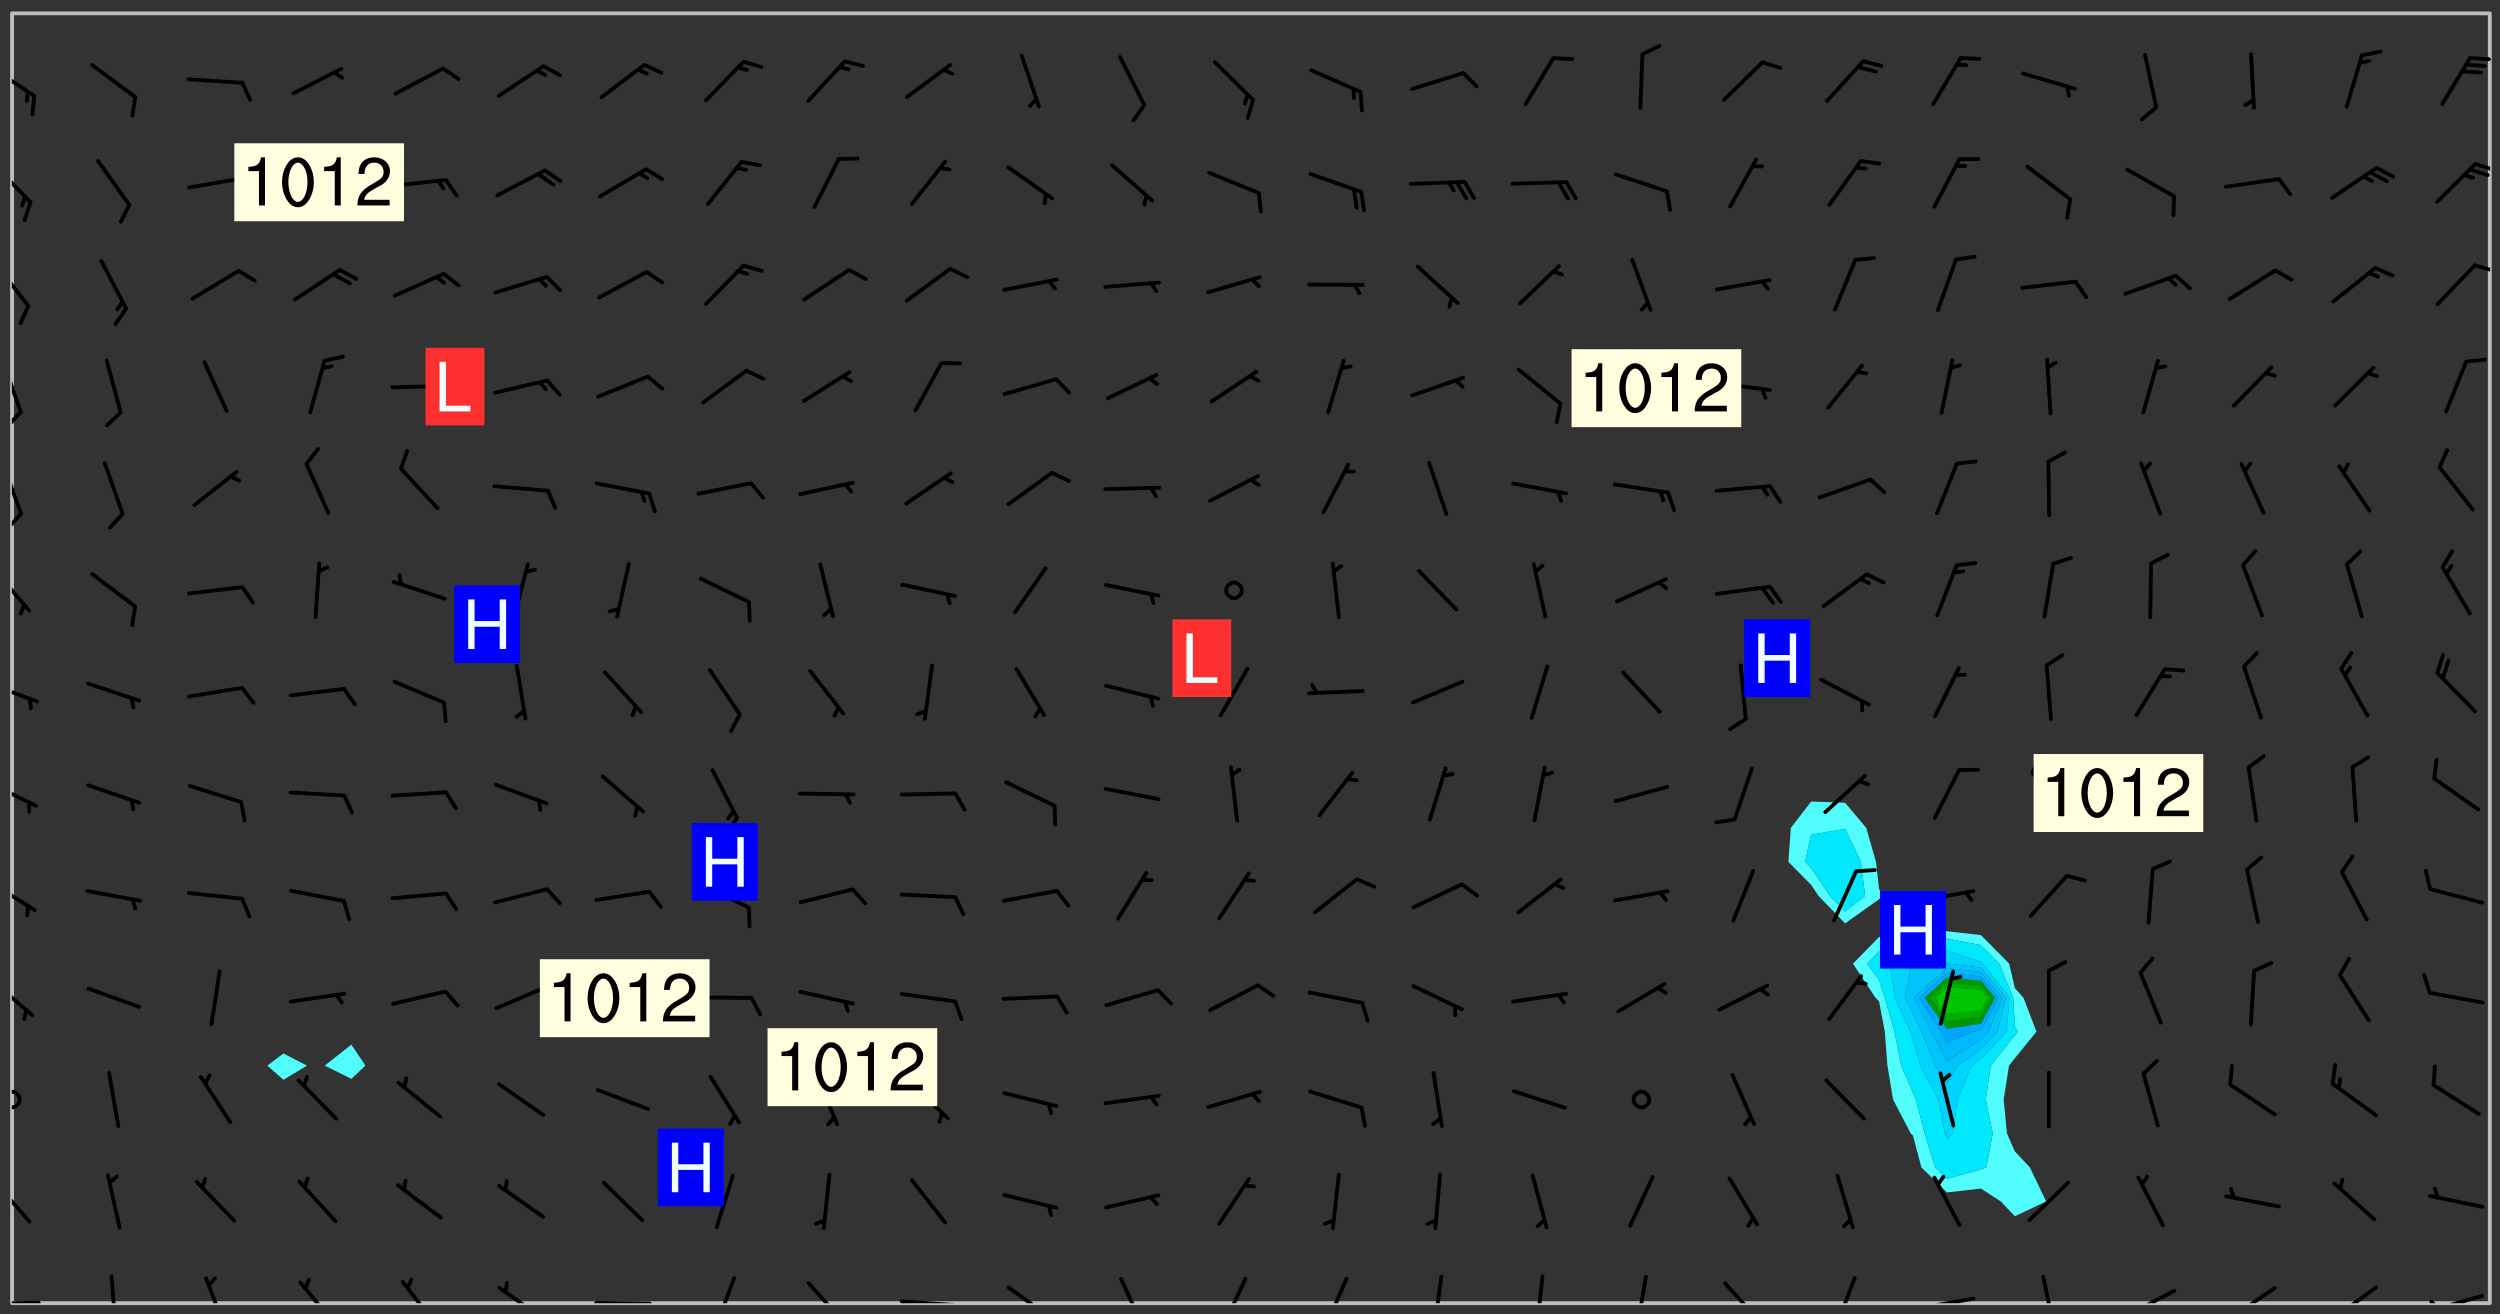 <svg xmlns="http://www.w3.org/2000/svg" role="img" xmlns:xlink="http://www.w3.org/1999/xlink" viewBox="142.45 309.95 326.84 171.84"><rect x="142.45" y="309.95" width="326.84" height="171.84" fill="#333333" stroke="none"/><defs><clipPath id="clip2"><path d="M 144 311.672 L 145 311.672 L 145 480.328 L 144 480.328 Z M 144 311.672"/></clipPath><clipPath id="clip3"><path d="M 144 311.672 L 468 311.672 L 468 480.328 L 144 480.328 Z M 144 311.672"/></clipPath><clipPath id="clip4"><path d="M 467 311.672 L 468 311.672 L 468 480.328 L 467 480.328 Z M 467 311.672"/></clipPath><clipPath id="clip5"><path d="M 144 480 L 148 480 L 148 480.328 L 144 480.328 Z M 144 480"/></clipPath><clipPath id="clip6"><path d="M 156 476 L 158 476 L 158 480.328 L 156 480.328 Z M 156 476"/></clipPath><clipPath id="clip7"><path d="M 169 476 L 173 476 L 173 480.328 L 169 480.328 Z M 169 476"/></clipPath><clipPath id="clip8"><path d="M 181 477 L 187 477 L 187 480.328 L 181 480.328 Z M 181 477"/></clipPath><clipPath id="clip9"><path d="M 194 477 L 200 477 L 200 480.328 L 194 480.328 Z M 194 477"/></clipPath><clipPath id="clip10"><path d="M 207 478 L 214 478 L 214 480.328 L 207 480.328 Z M 207 478"/></clipPath><clipPath id="clip11"><path d="M 220 480 L 228 480 L 228 480.328 L 220 480.328 Z M 220 480"/></clipPath><clipPath id="clip12"><path d="M 235 476 L 239 476 L 239 480.328 L 235 480.328 Z M 235 476"/></clipPath><clipPath id="clip13"><path d="M 247 477 L 254 477 L 254 480.328 L 247 480.328 Z M 247 477"/></clipPath><clipPath id="clip14"><path d="M 260 479 L 268 479 L 268 480.328 L 260 480.328 Z M 260 479"/></clipPath><clipPath id="clip15"><path d="M 274 478 L 281 478 L 281 480.328 L 274 480.328 Z M 274 478"/></clipPath><clipPath id="clip16"><path d="M 288 476 L 293 476 L 293 480.328 L 288 480.328 Z M 288 476"/></clipPath><clipPath id="clip17"><path d="M 302 476 L 306 476 L 306 480.328 L 302 480.328 Z M 302 476"/></clipPath><clipPath id="clip18"><path d="M 315 476 L 319 476 L 319 480.328 L 315 480.328 Z M 315 476"/></clipPath><clipPath id="clip19"><path d="M 329 476 L 332 476 L 332 480.328 L 329 480.328 Z M 329 476"/></clipPath><clipPath id="clip20"><path d="M 343 476 L 345 476 L 345 480.328 L 343 480.328 Z M 343 476"/></clipPath><clipPath id="clip21"><path d="M 356 476 L 358 476 L 358 480.328 L 356 480.328 Z M 356 476"/></clipPath><clipPath id="clip22"><path d="M 367 477 L 373 477 L 373 480.328 L 367 480.328 Z M 367 477"/></clipPath><clipPath id="clip23"><path d="M 382 476 L 386 476 L 386 480.328 L 382 480.328 Z M 382 476"/></clipPath><clipPath id="clip24"><path d="M 393 479 L 401 479 L 401 480.328 L 393 480.328 Z M 393 479"/></clipPath><clipPath id="clip25"><path d="M 409 476 L 412 476 L 412 480.328 L 409 480.328 Z M 409 476"/></clipPath><clipPath id="clip26"><path d="M 420 478 L 427 478 L 427 480.328 L 420 480.328 Z M 420 478"/></clipPath><clipPath id="clip27"><path d="M 420 480 L 422 480 L 422 480.328 L 420 480.328 Z M 420 480"/></clipPath><clipPath id="clip28"><path d="M 433 478 L 441 478 L 441 480.328 L 433 480.328 Z M 433 478"/></clipPath><clipPath id="clip29"><path d="M 433 480 L 436 480 L 436 480.328 L 433 480.328 Z M 433 480"/></clipPath><clipPath id="clip30"><path d="M 447 478 L 454 478 L 454 480.328 L 447 480.328 Z M 447 478"/></clipPath><clipPath id="clip31"><path d="M 459 479 L 468 479 L 468 480.328 L 459 480.328 Z M 459 479"/></clipPath><clipPath id="clip32"><path d="M 460 479 L 462 479 L 462 480.328 L 460 480.328 Z M 460 479"/></clipPath><clipPath id="clip33"><path d="M 144 464 L 147 464 L 147 470 L 144 470 Z M 144 464"/></clipPath><clipPath id="clip34"><path d="M 144 452 L 146 452 L 146 455 L 144 455 Z M 144 452"/></clipPath><clipPath id="clip35"><path d="M 144 437 L 147 437 L 147 443 L 144 443 Z M 144 437"/></clipPath><clipPath id="clip36"><path d="M 144 424 L 148 424 L 148 430 L 144 430 Z M 144 424"/></clipPath><clipPath id="clip37"><path d="M 144 411 L 148 411 L 148 416 L 144 416 Z M 144 411"/></clipPath><clipPath id="clip38"><path d="M 144 398 L 148 398 L 148 402 L 144 402 Z M 144 398"/></clipPath><clipPath id="clip39"><path d="M 144 384 L 147 384 L 147 391 L 144 391 Z M 144 384"/></clipPath><clipPath id="clip40"><path d="M 144 370 L 146 370 L 146 378 L 144 378 Z M 144 370"/></clipPath><clipPath id="clip41"><path d="M 144 376 L 146 376 L 146 380 L 144 380 Z M 144 376"/></clipPath><clipPath id="clip42"><path d="M 144 356 L 146 356 L 146 365 L 144 365 Z M 144 356"/></clipPath><clipPath id="clip43"><path d="M 144 363 L 146 363 L 146 366 L 144 366 Z M 144 363"/></clipPath><clipPath id="clip44"><path d="M 144 344 L 147 344 L 147 351 L 144 351 Z M 144 344"/></clipPath><clipPath id="clip45"><path d="M 465 344 L 468 344 L 468 346 L 465 346 Z M 465 344"/></clipPath><clipPath id="clip46"><path d="M 144 331 L 147 331 L 147 337 L 144 337 Z M 144 331"/></clipPath><clipPath id="clip47"><path d="M 465 331 L 468 331 L 468 333 L 465 333 Z M 465 331"/></clipPath><clipPath id="clip48"><path d="M 144 318 L 148 318 L 148 323 L 144 323 Z M 144 318"/></clipPath><clipPath id="clip49"><path d="M 465 317 L 468 317 L 468 318 L 465 318 Z M 465 317"/></clipPath><g id="surface19" clip-path="url(#clip1)"><path fill="#fff" fill-opacity="0" fill-rule="evenodd" d="M 0 0 L 1000 0 L 1000 1000 L 0 1000 Z M 0 0"/><path fill="#d3d3d3" fill-opacity="0" fill-rule="evenodd" d="M162.152 355.867L161.918 356.16 161.977 356.395 162.094 356.566 162.27 356.801 162.562 357.148 162.676 357.207 162.793 357.035 162.852 356.801 163.027 356.625 163.492 356.449 164.191 356.449 164.426 356.742 164.715 357.559 164.773 357.734 164.949 357.965 165.301 358.199 166 358.898 166.172 359.074 166.406 359.422 166.641 359.832 166.93 360.414 167.34 360.879 167.57 361.113 167.805 361.289 167.922 361.52 168.098 361.812 168.27 362.977 168.27 363.211 168.328 363.5 168.387 363.617 168.504 363.734 168.852 364.145 168.969 364.316 169.145 364.492 169.32 364.727 169.438 364.898 169.609 365.25 169.668 365.484 169.902 365.891 170.137 365.832 169.961 366.008 169.902 366.938 169.32 366.938 169.086 366.824 168.738 366.938 168.621 367.055 168.562 367.348 168.504 367.523 168.387 367.695 167.922 367.988 167.863 368.223 167.805 368.336 167.805 368.98 167.863 369.152 167.863 369.562 167.922 369.621 167.922 370.027 167.98 370.434 168.098 370.609 168.156 370.668 168.387 371.309 168.328 371.602 168.328 372.301 168.27 372.883 168.27 373.117 168.211 373.348 168.156 373.699 168.156 375.621 168.211 375.738 168.637 375.738 168.27 375.855 168.246 376.207 169.137 377.375 170.879 377.914 172.219 378.273 172.219 378.812 172.309 379.621 172.844 380.336 174.363 380.605 175.254 380.52 175.344 381.684 175.879 381.863 177.039 381.684 179.094 380.699 180.254 380.336 182.133 380.16 183.828 379.98 183.648 380.699 182.133 380.785 180.883 380.875 180.078 381.145 179.004 381.953 179.273 382.672 179.809 383.57 179.629 384.195 179.363 385.004 179.629 386.082 180.254 386.98 181.059 387.16 182.309 386.98 182.043 387.703 182.141 388.207 182.195 388.5 182.195 388.672 182.254 388.965 182.254 389.371 182.43 389.488 182.781 389.605 183.188 389.605 183.48 389.43 183.594 389.312 183.652 389.195 183.77 388.965 183.828 388.789 184.18 388.324 184.41 388.148 184.586 388.09 184.762 388.148 184.82 388.324 184.938 389.312 184.992 389.781 185.051 389.953 185.168 390.188 185.344 390.246 186.16 390.305 186.449 390.305 186.566 390.539 186.625 390.945 186.684 391.297 186.684 392.402 186.801 392.695 186.918 393.043 187.207 393.742 187.383 394.094 187.965 394.848 188.316 395.023 188.488 395.082 188.957 395.316 189.598 395.781 189.945 396.016 190.238 396.191 190.531 396.246 190.762 396.309 191.578 396.656 191.871 396.832 191.984 397.004 192.336 397.355 192.453 397.531 192.977 398.172 192.977 398.461 193.035 398.812 193.035 399.16 193.094 399.512 193.152 399.801 193.27 399.859 193.441 399.918 193.617 399.918 194.199 400.152 194.375 400.27 194.551 400.559 194.727 400.793 194.84 401.027 195.133 401.258 195.25 401.375 195.25 401.785 195.309 401.84 195.598 402.074 195.832 402.191 195.891 402.309 196.008 402.48 196.066 402.598 196.297 402.832 196.355 403.008 196.59 403.066 196.707 403.125 196.59 403.238 196.531 403.355 196.531 403.473 196.414 403.766 196.297 404.055 196.297 404.637 196.473 404.754 196.59 404.812 196.648 404.93 196.766 405.047 196.879 405.105 197.055 405.453 197.113 405.805 197.172 406.211 197.172 406.387 197.113 406.562 196.996 407.262 196.996 407.434 197.113 407.609 197.406 407.902 197.812 407.902 197.988 408.02 198.105 408.191 198.223 408.484 198.223 408.719 197.695 408.719 197.465 408.484 197.23 408.484 197.055 408.543 196.996 409.242 197.055 409.59 197.172 409.766 197.348 410.176 197.465 410.406 197.754 410.875 197.93 410.93 198.453 410.93 198.688 410.988 199.445 411.629 199.504 411.922 199.504 412.156 199.562 412.215 199.793 412.562 199.793 412.914 199.676 413.086 199.676 413.379 199.969 413.668 200.262 413.844 200.434 413.902 200.727 414.078 201.02 414.195 201.602 414.602 201.891 414.836 202.184 415.012 202.402 415.172 202.418 415.184 202.648 415.359 203.289 415.883 203.465 416.117 203.582 416.293 203.758 416.469 203.871 416.641 203.871 417.281 203.988 417.457 204.457 417.574 205.039 417.691 205.273 417.75 205.504 417.863 205.797 417.98 205.91 418.039 206.496 418.391 206.785 418.562 206.961 418.625 207.137 418.68 207.312 418.738 208.012 419.09 208.301 419.266 208.535 419.32 208.824 419.496 209.059 419.613 209.699 420.02 209.992 420.137 210.164 420.195 210.398 420.254 210.809 420.312 211.039 420.371 211.273 420.488 211.332 420.66 210.922 420.836 211.391 420.895 211.449 421.188 211.562 421.422 211.738 421.477 211.973 421.535 212.148 421.594 212.555 421.711 213.195 421.945 213.312 422.117 213.371 422.352 213.371 422.527 213.312 422.645 213.254 423.051 213.488 423.285 213.605 423.344 213.953 423.461 214.594 423.691 214.77 423.809 215.059 423.926 215.234 424.102 215.469 424.566 216.051 425.672 216.227 425.848 216.574 426.023 216.75 426.141 217.102 426.258 218.148 426.781 218.383 426.84 218.848 426.953 219.141 427.012 219.605 427.188 220.363 427.77 220.598 428.004 220.945 428.469 221.121 428.645 221.41 428.879 222.227 429.578 222.52 429.754 222.809 430.043 223.102 430.219 223.395 430.508 224.09 431.148 224.266 431.324 224.559 431.559 224.848 431.793 225.316 432.082 225.957 432.664 226.305 432.898 226.539 433.191 226.887 433.539 227.238 434.004 228.172 434.996 228.52 435.402 228.637 435.578 228.871 435.637 228.984 435.754 229.629 435.93 229.859 436.043 230.094 436.102 230.387 436.277 230.617 436.395 231.551 437.094 231.957 437.5 232.191 437.676 232.598 437.852 232.832 437.969 233.648 438.316 233.996 438.551 234.23 438.668 234.523 438.957 234.754 439.074 235.512 439.426 235.863 439.598 236.094 439.656 236.387 439.773 236.621 439.832 237.492 440.008 238.309 440.008 238.777 440.238 238.949 440.297 239.824 440.996 240.289 441.113 240.582 441.172 240.758 441.23 240.988 441.289 241.457 441.348 241.805 441.406 242.156 441.465 242.562 441.523 242.855 441.523 243.027 441.582 243.027 441.812 243.203 441.988 243.496 441.988 243.844 442.047 244.195 442.105 244.895 442.223 245.535 442.223 246 441.988 246.293 441.812 246.465 441.695 246.875 441.523 247.164 441.348 248.098 440.883 248.566 440.59 249.09 440.297 249.555 440.125 250.02 439.949 251.07 439.484 251.359 439.367 251.77 439.25 252.059 439.133 252.586 438.957 254.102 438.258 254.684 437.91 254.973 437.852 255.266 437.793 255.613 437.676 256.488 437.445 256.84 437.328 256.953 437.328 257.188 437.27 258.062 437.035 258.297 436.977 259.109 436.977 259.461 436.918 260.277 436.801 260.449 436.742 260.801 436.688 261.094 436.629 261.324 436.57 262.141 436.395 262.316 436.336 262.664 436.336 262.898 436.277 263.363 436.16 264.121 435.988 264.355 435.93 264.703 435.93 265.113 435.812 265.402 435.754 266.688 435.695 266.977 435.695 267.387 435.637 267.617 435.578 267.793 435.578 268.668 435.461 269.074 435.461 269.484 435.344 269.832 435.344 270.184 435.23 271.055 435.172 272.805 435.172 273.852 435.461 274.262 435.578 274.551 435.695 274.902 435.812 275.191 435.93 276.242 436.102 276.531 436.16 276.824 436.16 277.117 436.219 277.289 436.277 277.699 436.336 277.871 436.395 277.988 436.453 278.105 436.453 278.223 436.512 278.574 436.57 278.688 436.57 279.098 436.637 281.02 437.031 282.945 437.426 284.465 437.875 286.16 438.594 288.305 439.398 289.91 438.68 291.34 437.875 292.5 436.797 293.75 436.348 296.785 435.629 298.66 435.27 300.805 433.922 303.039 432.668 305.539 431.41 307.234 430.961 309.02 430.781 310.18 430.512 310.805 431.051 312.145 430.781 312.859 429.793 313.844 428.449 314.289 428.27 315.094 427.91 316.969 427.371 318.754 426.922 320.004 426.652 321.164 426.562 322.863 426.473 324.824 426.203 326.074 426.113 326.613 426.113 327.238 426.023 328.129 426.023 330.273 425.844 332.684 425.664 335.273 425.574 336.969 425.754 338.578 425.844 340.008 426.203 341.168 426.922 343.043 427.91 344.203 429.438 344.469 430.152 345.098 430.242 345.453 431.141 345.988 431.68 346.523 433.207 347.598 433.566 348.133 433.566 347.328 434.102 347.418 435.809 348.133 438.504 349.023 439.309 349.918 440.297 350.633 441.555 352.418 442.094 353.938 441.914 354.293 443.258 355.902 442.453 356.883 441.914 357.152 442.184 357.469 441.969 357.688 441.824 358.488 442.273 358.938 441.914 359.293 441.914 359.828 441.645 360.367 440.926 360.902 440.656 361.527 439.668 362.688 440.117 363.527 440.488 364.922 441.105 366.617 440.926 368.223 440.926 370.008 441.016 370.188 439.309 370.723 437.965 371.527 438.234 372.02 439.082 372.422 439.488 372.332 440.027 372.332 440.387 373.047 440.836 373.758 440.566 375.188 440.566 375.547 441.555 375.992 442.812 376.707 444.156 377.957 444.785 379.652 445.414 380.367 445.234 380.547 444.695 381.527 444.605 381.977 444.965 382.062 446.223 381.797 446.852 381.262 447.031 381.262 447.57 381.977 448.555 382.242 449.094 383.227 450.082 384.027 451.16 383.762 451.52 383.672 452.418 383.047 454.75 382.691 456.816 382.602 458.609 382.422 459.328 382.332 459.867 382.332 461.305 381.352 463.188 380.992 464.895 380.457 465.793 379.652 466.961 379.387 467.5 381.441 468.754 381.527 469.113 381.172 469.652 381.082 469.473 381.082 470.281 381.172 471.719 380.727 472.434 379.652 472.527 379.387 473.242 379.922 474.141 380.727 474.859 381.887 475.668 383.227 475.938 383.672 476.297 383.316 476.746 381.527 476.656 380.277 476.207 379.562 475.488 378.938 475.398 378.762 478.988 378.574 480.297 467.934 480.297 467.934 311.703 412.664 311.703 412.664 360.785 413.426 360.91 416.715 361.453 418.738 364.289 418.738 367.043 421.09 367.375 423.438 367.707 427.488 367.707 426.109 371.867 424.086 372.574 422.062 373.277 421.52 373.621 418.926 375.238 418.738 375.355 416.715 373.277 415.984 370.535 413.312 368.457 411.938 364.957 411.871 364.875 409.914 362.203 412.664 360.785 412.664 311.703 294.422 311.703 294.422 403.117 294.539 403.148 294.672 403.16 294.746 403.234 294.852 403.281 294.941 403.34 295.027 403.398 295.117 403.457 295.414 403.754 295.473 403.844 295.504 403.961 295.531 404.078 295.547 404.215 295.516 404.332 295.457 404.422 295.398 404.508 295.355 404.613 295.309 404.715 295.281 404.836 295.281 404.98 295.457 405.25 295.605 405.398 295.68 405.484 295.754 405.559 295.797 405.664 295.859 405.754 295.918 405.84 295.961 405.945 296.02 406.035 296.066 406.137 296.109 406.242 296.168 406.328 296.285 406.508 296.359 406.582 296.422 406.668 296.48 406.758 296.523 406.863 296.582 406.953 296.641 407.039 296.703 407.129 296.762 407.219 296.805 407.32 296.922 407.5 296.996 407.574 297.055 407.66 297.129 407.734 297.219 407.793 297.324 407.84 297.473 407.84 297.605 407.824 297.738 407.84 297.84 407.793 297.914 407.719 297.961 407.617 297.945 407.484 297.945 407.336 297.898 407.23 297.871 407.113 297.824 407.012 297.797 406.891 297.754 406.789 297.691 406.699 297.648 406.598 297.605 406.492 297.574 406.375 297.559 406.242 297.547 406.105 297.633 406.047 297.691 405.961 297.812 405.93 297.855 406.035 297.871 406.168 297.871 406.285 297.93 406.387 297.988 406.477 298.078 406.535 298.227 406.684 298.285 406.773 298.328 406.879 298.316 406.98 298.402 407.039 298.508 407.086 298.594 407.145 298.684 407.203 298.758 407.277 298.641 407.305 298.535 407.352 298.449 407.41 298.375 407.484 298.316 407.574 298.254 407.66 298.227 407.781 298.18 407.883 298.137 407.988 298.105 408.105 298.094 408.238 298.078 408.371 298.078 408.52 298.105 408.637 298.152 408.742 298.195 408.844 298.254 408.934 298.328 409.008 298.418 409.066 298.492 409.141 298.582 409.199 298.641 409.289 298.684 409.395 298.73 409.496 298.848 409.527 298.98 409.543 299.129 409.543 299.246 409.512 299.352 409.555 299.395 409.66 299.441 409.762 299.469 409.883 299.5 410 299.527 410.117 299.559 410.238 299.586 410.355 299.691 410.398 299.793 410.445 299.926 410.43 300.074 410.578 300.137 410.664 300.211 410.738 300.281 410.812 300.371 410.875 300.477 410.918 300.578 410.961 300.695 410.992 300.832 411.008 300.949 410.977 301.023 410.902 301.051 410.785 301.039 410.652 301.008 410.531 300.98 410.414 301.023 410.309 301.141 410.309 301.23 410.371 301.348 410.398 301.496 410.398 301.629 410.414 301.777 410.414 301.91 410.43 302.043 410.414 302.191 410.414 302.324 410.398 302.457 410.387 302.594 410.398 302.711 410.371 302.844 410.355 303.035 410.297 302.977 410.473 302.961 410.605 302.934 410.727 302.918 410.859 302.859 410.945 302.727 410.961 302.621 411.008 302.516 411.051 302.398 411.082 302.281 411.109 302.016 411.141 301.867 411.141 301.734 411.156 301.66 411.23 301.719 411.316 301.867 411.465 301.984 411.645 302.059 411.715 302.148 411.777 302.238 411.836 302.324 411.895 302.414 411.953 302.516 411.996 302.621 412.059 302.727 412.102 302.812 412.16 302.918 412.207 303.02 412.25 303.199 412.367 303.258 412.457 303.215 412.559 303.168 412.664 303.184 412.797 303.406 413.02 303.465 413.109 303.508 413.211 303.539 413.332 303.582 413.434 303.598 413.566 303.629 413.684 303.641 413.82 303.672 413.938 303.82 414.086 303.922 414.129 304.027 414.172 304.145 414.203 304.277 414.219 304.414 414.234 304.531 414.234 304.648 414.203 304.738 414.145 304.781 414.039 304.828 413.938 304.871 413.832 304.902 413.715 304.914 413.582 304.914 413.434 304.902 413.301 304.887 413.168 304.855 413.051 304.812 412.945 304.766 412.84 304.723 412.738 304.68 412.633 304.664 412.5 304.68 412.367 304.707 412.25 304.738 412.133 304.766 412.012 304.812 411.91 304.902 411.852 304.988 411.789 305.062 411.715 305.152 411.656 305.375 411.434 305.434 411.348 305.508 411.273 305.625 411.094 305.684 411.008 305.684 410.859 305.609 410.785 305.508 410.738 305.402 410.695 305.301 410.652 305.242 410.562 305.195 410.457 305.168 410.34 305.258 410.281 305.375 410.25 305.477 410.207 305.656 410.09 305.805 409.941 305.816 409.809 305.805 409.703 305.715 409.645 305.582 409.66 305.434 409.66 305.301 409.676 305.168 409.66 305.047 409.629 304.961 409.57 304.887 409.496 304.828 409.406 304.766 409.32 304.648 409.141 304.59 409.055 304.621 408.934 304.707 408.875 304.828 408.844 304.887 408.758 304.887 408.637 304.855 408.52 304.797 408.43 304.738 408.344 304.691 408.238 304.664 408.121 304.648 407.988 304.707 407.898 304.781 407.824 304.871 407.766 304.988 407.586 305.062 407.512 305.121 407.426 305.27 407.277 305.391 407.246 305.523 407.23 305.656 407.246 305.73 407.32 305.773 407.426 305.789 407.559 305.758 407.676 305.641 407.707 305.508 407.719 305.359 407.867 305.316 407.973 305.27 408.074 305.242 408.195 305.211 408.312 305.211 408.461 305.242 408.578 305.285 408.684 305.344 408.773 305.418 408.844 305.492 408.918 305.609 408.949 305.73 408.977 305.848 408.949 305.98 408.934 306.098 408.934 306.188 408.992 306.262 409.066 306.309 409.172 306.367 409.258 306.469 409.305 306.602 409.32 306.707 409.363 306.793 409.422 306.781 409.527 306.707 409.602 306.527 409.719 306.469 409.809 306.379 409.867 306.309 409.941 306.234 410.016 306.172 410.105 306.145 410.223 306.129 410.355 306.145 410.488 306.129 410.621 306.129 410.77 306.145 410.902 306.172 411.02 306.203 411.141 306.277 411.215 306.367 411.273 306.453 411.332 306.543 411.391 306.66 411.422 306.66 411.508 306.559 411.555 306.469 411.613 306.203 411.645 306.086 411.672 305.938 411.672 305.832 411.715 305.73 411.762 305.672 411.852 305.609 412.086 305.598 412.219 305.566 412.34 305.551 412.473 305.551 412.766 305.539 412.898 305.551 413.035 305.566 413.168 305.699 413.184 305.832 413.195 305.953 413.227 306.039 413.285 306.113 413.359 306.16 413.465 306.203 413.566 306.219 413.699 306.219 414.145 306.203 414.277 306.203 414.723 306.234 414.988 306.262 415.105 306.277 415.238 306.309 415.355 306.395 415.566 306.426 415.832 306.426 415.98 306.395 416.098 306.367 416.215 306.336 416.336 306.309 416.453 306.277 416.57 306.246 416.691 306.234 416.824 306.219 416.957 306.309 417.016 306.426 416.984 306.527 417 306.574 417.105 306.543 417.371 306.543 417.812 306.5 417.918 306.453 418.023 306.41 418.125 306.367 418.23 306.309 418.316 306.277 418.438 306.234 418.555 306.203 418.672 306.188 418.805 306.203 418.938 306.262 419.027 306.367 419.074 306.453 419.133 306.512 419.219 306.5 419.355 306.469 419.473 306.426 419.574 306.426 420.02 306.41 420.152 306.41 420.301 306.379 420.418 306.336 420.523 306.309 420.641 306.262 420.746 306.219 420.848 306.188 420.969 306.16 421.086 306.129 421.219 306.098 421.336 306.07 421.453 306.027 421.559 305.996 421.676 305.965 421.797 305.953 421.93 305.938 422.062 305.938 422.359 305.965 422.477 305.965 422.625 306.012 423.023 306.039 423.141 306.098 423.23 306.219 423.262 306.367 423.262 306.5 423.246 306.559 423.336 306.559 423.453 306.5 423.543 306.41 423.602 306.309 423.645 306.203 423.691 306.113 423.75 306.027 423.809 305.891 423.824 305.773 423.793 305.641 423.777 305.539 423.824 305.477 423.91 305.465 424.047 305.449 424.18 305.418 424.297 305.391 424.414 305.375 424.547 305.344 424.668 305.344 424.965 305.359 425.098 305.391 425.215 305.391 425.363 305.402 425.496 305.402 425.645 305.375 425.762 305.328 425.863 305.301 425.984 305.27 426.102 305.211 426.191 305.137 426.266 305.035 426.309 304.93 426.355 304.812 426.383 304.691 426.414 304.59 426.367 304.648 426.281 304.754 426.234 304.781 426.117 304.812 426 304.84 425.879 304.871 425.762 304.871 425.613 304.887 425.48 304.855 425.363 304.812 425.258 304.707 425.273 304.633 425.348 304.531 425.391 304.441 425.453 304.367 425.527 304.324 425.629 304.309 425.762 304.277 425.879 304.25 426 304.219 426.117 304.191 426.234 304.16 426.355 304.133 426.473 304.102 426.59 304.059 426.695 303.969 426.754 303.879 426.754 303.762 426.723 303.73 426.637 303.746 426.5 303.715 426.383 303.715 426.234 303.703 426.102 303.703 425.953 303.641 425.719 303.613 425.598 303.57 425.496 303.523 425.391 303.465 425.305 303.406 425.215 303.363 425.109 303.301 425.023 303.152 424.875 303.082 424.801 302.977 424.754 302.871 424.711 302.77 424.668 302.473 424.371 302.383 424.297 302.297 424.238 302.191 424.195 302.102 424.133 302.016 424.074 301.91 424.031 301.82 423.973 301.734 423.91 301.66 423.84 301.555 423.793 301.469 423.734 301.363 423.691 301.273 423.629 301.172 423.586 301.066 423.543 300.98 423.484 300.875 423.438 300.77 423.395 300.668 423.348 300.578 423.289 300.477 423.246 300.371 423.203 300.281 423.141 300.164 423.113 300.031 423.098 299.898 423.113 299.75 423.113 299.617 423.129 299.5 423.098 299.41 423.039 299.336 422.965 299.246 422.906 299.145 422.859 298.996 422.859 298.875 422.832 298.773 422.789 298.699 422.715 298.582 422.535 298.492 422.477 298.391 422.434 298.301 422.371 298.195 422.328 298.105 422.27 298.02 422.211 297.914 422.164 297.855 422.078 297.797 421.988 297.754 421.883 297.707 421.781 297.633 421.707 297.547 421.648 297.473 421.574 297.383 421.516 297.16 421.293 297.117 421.188 297.086 420.922 297.191 420.879 297.336 420.879 297.441 420.922 297.516 420.996 297.605 421.055 297.691 421.113 297.797 421.16 297.887 421.219 298.035 421.367 298.105 421.441 298.254 421.59 298.316 421.676 298.391 421.75 298.477 421.809 298.551 421.883 298.641 421.945 298.73 422.004 298.816 422.062 299.086 422.238 299.188 422.285 299.293 422.328 299.395 422.371 299.441 422.297 299.5 422.211 299.574 422.137 299.645 422.062 299.75 422.105 299.824 422.18 299.883 422.27 299.926 422.371 299.973 422.477 300.016 422.582 300.137 422.609 300.254 422.582 300.328 422.492 300.371 422.387 300.43 422.297 300.504 422.223 300.609 422.18 300.727 422.152 300.859 422.164 300.949 422.223 301.098 422.371 301.156 422.461 301.199 422.566 301.246 422.668 301.289 422.773 301.332 422.875 301.438 422.922 301.543 422.965 301.676 422.98 301.762 422.922 301.82 422.832 301.895 422.758 302 422.715 302.117 422.742 302.223 422.789 302.324 422.832 302.43 422.875 302.531 422.922 302.711 423.039 302.711 423.156 302.695 423.289 302.711 423.422 302.727 423.559 302.785 423.645 302.887 423.691 303.008 423.719 303.125 423.75 303.273 423.75 303.391 423.719 303.449 423.629 303.629 423.512 303.688 423.422 303.762 423.348 303.82 423.262 303.938 423.082 304.117 422.965 304.234 422.996 304.324 423.055 304.367 423.129 304.352 423.262 304.352 423.379 304.441 423.438 304.59 423.438 304.723 423.422 304.855 423.41 305.121 423.379 305.227 423.336 305.344 423.305 305.465 423.277 305.539 423.203 305.609 423.129 305.672 423.039 305.656 422.934 305.609 422.832 305.508 422.789 305.402 422.773 305.285 422.801 305.02 422.832 304.871 422.832 304.797 422.758 304.707 422.699 304.59 422.668 304.473 422.641 304.34 422.625 304.191 422.625 304.059 422.641 303.762 422.641 303.656 422.594 303.508 422.445 303.465 422.344 303.406 422.254 303.629 422.031 303.715 421.973 303.82 421.93 303.938 421.898 304.07 421.883 304.203 421.898 304.34 421.914 304.441 421.957 304.574 421.945 304.664 421.883 304.766 421.84 304.828 421.75 304.781 421.648 304.691 421.59 304.574 421.559 304.473 421.516 304.414 421.426 304.352 421.336 304.352 421.219 304.367 421.086 304.473 421.039 304.547 420.969 304.547 420.848 304.457 420.789 304.426 420.672 304.516 420.613 304.59 420.539 304.633 420.434 304.691 420.344 304.738 420.242 304.754 420.109 304.754 419.961 304.707 419.855 304.664 419.754 304.574 419.695 304.441 419.68 304.34 419.637 304.203 419.621 304.086 419.59 303.641 419.59 303.508 419.574 303.375 419.562 303.242 419.547 303.125 419.516 302.977 419.516 302.844 419.5 302.711 419.488 302.445 419.457 302.324 419.414 302.238 419.355 302.164 419.281 302.164 419.133 302.176 419 302.281 418.953 302.383 418.91 302.516 418.895 302.668 418.895 302.801 418.879 303.094 418.879 303.215 418.91 303.316 418.953 303.406 419.012 303.641 419.074 303.762 419.027 303.852 418.969 303.953 418.926 304.086 418.91 304.191 418.953 304.293 419 304.426 419.012 304.547 418.984 304.691 418.984 304.812 418.953 304.93 418.926 305.035 418.879 305.109 418.805 305.195 418.746 305.344 418.598 305.402 418.512 305.449 418.406 305.477 418.289 305.492 418.184 305.391 418.141 305.301 418.082 305.184 418.051 305.078 418.008 304.988 417.945 304.914 417.859 304.84 417.785 304.738 417.742 304.633 417.695 304.531 417.652 304.473 417.562 304.426 417.461 304.34 417.25 304.277 417.164 304.219 417.074 304.145 417 304.059 416.941 303.789 416.941 303.672 416.973 303.582 417.031 303.48 417.074 303.348 417.09 303.242 417.074 303.215 416.957 303.152 416.867 303.035 416.836 302.934 416.793 302.785 416.645 302.754 416.527 302.738 416.422 302.812 416.348 302.992 416.23 303.109 416.203 303.227 416.172 303.363 416.188 303.465 416.23 303.57 416.273 303.672 416.32 303.777 416.363 303.895 416.395 304.027 416.41 304.145 416.438 304.277 416.453 304.383 416.438 304.473 416.379 304.398 416.305 304.293 416.262 304.219 416.188 304.145 416.098 303.996 415.949 303.91 415.891 303.82 415.832 303.746 415.758 303.656 415.699 303.555 415.652 303.434 415.625 303.332 415.578 303.227 415.535 303.109 415.504 303.008 415.461 302.887 415.43 302.738 415.43 302.621 415.461 302.516 415.504 302.43 415.566 302.25 415.684 302.164 415.742 302.074 415.801 301.969 415.848 301.883 415.906 301.777 415.949 301.676 415.992 301.57 416.039 301.496 416.113 301.438 416.203 301.379 416.289 301.332 416.395 301.273 416.48 301.199 416.555 301.066 416.543 300.949 416.512 300.832 416.512 300.758 416.586 300.668 416.645 300.594 416.719 300.504 416.777 300.418 416.836 300.312 416.883 300.211 416.926 300.074 416.941 299.973 416.898 299.824 416.75 299.719 416.703 299.633 416.703 299.527 416.75 299.426 416.793 299.305 416.824 299.188 416.793 299.113 416.719 299.113 416.602 299.145 416.48 299.219 416.41 299.277 416.32 299.352 416.246 299.469 416.215 299.574 416.172 299.867 416.172 300 416.156 300.137 416.141 300.238 416.098 300.328 416.039 300.43 415.992 300.52 415.934 300.652 415.922 300.742 415.98 300.875 415.992 300.965 415.934 301.051 415.875 301.156 415.832 301.246 415.773 301.332 415.711 301.422 415.652 301.57 415.504 301.629 415.418 301.688 415.328 301.793 415.285 301.926 415.27 302.043 415.297 302.164 415.328 302.223 415.27 302.281 415.18 302.312 414.914 302.34 414.797 302.445 414.809 302.578 414.824 302.68 414.781 302.77 414.723 302.828 414.633 302.902 414.559 302.961 414.469 303.008 414.367 303.02 414.234 303.008 414.102 302.961 413.996 302.812 413.848 302.754 413.758 302.695 413.672 302.652 413.566 302.652 413.121 302.668 412.988 302.668 412.84 302.68 412.707 302.621 412.648 302.531 412.707 302.43 412.664 302.25 412.547 302.164 412.488 302.102 412.398 302.043 412.309 301.969 412.234 301.883 412.176 301.762 412.207 301.66 412.219 301.555 412.266 301.469 412.324 301.363 412.367 301.215 412.516 301.125 412.574 301.039 412.633 300.949 412.695 300.844 412.738 300.711 412.754 300.711 412.633 300.816 412.59 300.934 412.559 301.008 412.488 301.051 412.383 301.051 412.234 301.023 412.117 300.875 411.969 300.742 411.953 300.594 411.953 300.477 411.984 300.371 412.027 300.27 412.07 300.18 412.133 300.062 412.16 299.988 412.086 300 411.953 299.957 411.852 299.914 411.746 299.824 411.688 299.707 411.715 299.586 411.746 299.469 411.777 299.367 411.82 299.246 411.852 299.145 411.895 299.039 411.938 298.949 411.996 298.848 412.012 298.848 411.895 298.863 411.762 298.805 411.672 298.73 411.715 298.582 411.863 298.523 411.953 298.449 412.027 298.402 412.133 298.359 412.234 298.285 412.309 298.227 412.398 298.152 412.473 298.094 412.559 298.02 412.633 297.93 412.695 297.855 412.766 297.781 412.84 297.68 412.855 297.547 412.871 297.441 412.828 297.441 412.707 297.59 412.559 297.633 412.457 297.691 412.367 297.738 412.266 297.781 412.16 297.84 412.07 297.871 411.953 297.914 411.852 297.945 411.73 297.973 411.613 298.02 411.508 298.062 411.406 298.105 411.301 298.18 411.23 298.27 411.168 298.359 411.109 298.461 411.066 298.758 411.066 299.023 411.035 299.129 410.992 299.055 410.918 298.938 410.887 298.832 410.844 298.742 410.785 298.641 410.738 298.551 410.68 298.449 410.637 298.344 410.594 298.254 410.531 298.168 410.473 298.062 410.43 297.961 410.387 297.84 410.355 297.723 410.324 297.621 410.281 297.5 410.25 297.398 410.207 297.309 410.148 297.266 410.043 297.25 409.91 297.352 409.867 297.484 409.852 297.621 409.867 297.754 409.852 297.855 409.809 297.914 409.719 297.93 409.613 297.84 409.555 297.766 409.48 297.664 409.438 297.574 409.379 297.426 409.23 297.383 409.125 297.367 408.992 297.367 408.699 297.309 408.609 297.219 408.551 297.145 408.477 297.102 408.371 297.07 408.254 297.012 408.164 296.938 408.09 296.82 408.062 296.746 407.988 296.656 407.93 296.566 407.867 296.48 407.809 296.406 407.734 296.348 407.648 296.301 407.543 296.215 407.484 296.066 407.336 295.871 407.277 295.738 407.293 295.637 407.336 295.562 407.41 295.516 407.512 295.473 407.617 295.414 407.707 295.355 407.793 295.059 408.09 294.969 408.148 294.883 408.148 294.82 408.062 294.777 407.957 294.809 407.84 294.867 407.75 294.895 407.633 294.883 407.5 294.793 407.438 294.688 407.484 294.57 407.512 294.453 407.543 294.184 407.719 294.082 407.766 293.965 407.793 293.859 407.84 293.77 407.898 293.668 407.941 293.609 407.855 293.562 407.75 293.578 407.617 293.625 407.512 293.695 407.438 293.77 407.367 293.828 407.277 293.828 407.129 293.785 407.023 293.547 407.023 293.445 407.07 293.414 407.188 293.387 407.305 293.355 407.426 293.281 407.469 293.148 407.484 293.074 407.438 293.031 407.336 292.988 407.23 292.941 407.129 292.898 407.023 292.777 407.055 292.676 407.098 292.543 407.113 292.426 407.145 292.32 407.188 292.23 407.246 292.129 407.293 292.008 407.32 291.875 407.336 291.773 407.293 291.715 407.203 291.668 407.098 291.625 406.996 291.582 406.891 291.582 406.773 291.641 406.684 291.727 406.625 291.906 406.508 292.008 406.461 292.113 406.418 292.219 406.359 292.32 406.316 292.41 406.254 292.512 406.211 292.617 406.152 292.719 406.105 292.809 406.047 292.914 406.004 293.016 405.961 293.105 405.898 293.207 405.855 293.344 405.84 293.461 405.871 293.562 405.914 293.684 405.945 293.785 405.988 293.891 406.035 293.992 406.078 294.098 406.121 294.199 406.168 294.305 406.211 294.406 406.254 294.512 406.301 294.598 406.359 294.703 406.402 294.82 406.434 294.926 406.477 295.027 406.523 295.117 406.582 295.223 406.625 295.324 406.668 295.43 406.715 295.547 406.742 295.648 406.789 295.77 406.816 295.918 406.816 296.004 406.758 296.02 406.656 296.078 406.566 296.051 406.449 295.977 406.375 295.859 406.195 295.785 406.121 295.695 406.047 295.516 405.93 295.43 405.871 295.324 405.828 295.223 405.781 294.953 405.605 294.895 405.516 294.82 405.441 294.762 405.352 294.719 405.25 294.688 405.133 294.672 404.996 294.672 404.434 294.66 404.301 294.645 404.168 294.613 404.051 294.598 403.918 294.586 403.785 294.555 403.664 294.332 403.441 294.273 403.355 294.258 403.25 294.289 403.133 294.422 403.117 294.422 311.703 172.992 311.703 172.992 313.156 172.934 313.391 172.582 314.441 172.41 314.965 172.293 315.312 172.117 315.723 172 315.895 171.766 316.188 171.535 316.246 171.184 316.246 171.066 316.305 170.836 316.711 170.836 317.004 170.953 317.18 171.184 317.41 171.301 317.645 171.941 318.402 172.234 318.867 172.41 319.102 172.641 319.453 172.875 319.801 173.516 320.617 173.691 321.082 173.863 321.492 173.98 322.188 174.156 322.656 174.273 324.055 174.332 324.52 174.332 325.395 174.449 326.441 174.449 331.223 174.391 331.688 174.039 332.969 173.863 333.492 173.75 333.902 173.398 334.832 172.934 336 172.699 336.582 172.582 336.758 172.41 337.105 172.234 337.512 171.883 338.328 171.824 338.621 171.711 338.914 171.594 339.203 171.535 339.379 171.418 340.254 171.359 340.66 171.301 340.777 171.242 340.953 171.184 341.125 170.953 341.652 170.836 341.824 170.836 342.059 170.719 342.293 170.66 342.465 170.484 343.051 170.484 343.34 170.426 343.516 170.426 343.809 170.367 343.922 170.309 344.449 170.309 344.621 170.254 344.855 170.254 347.477 170.078 348.293 169.961 348.469 169.785 348.703 169.668 348.875 169.555 349.109 168.969 350.043 168.738 350.332 168.445 350.797 168.27 351.031 167.98 351.383 167.629 352.082 167.516 352.312 167.34 352.723 167.164 352.953 166.758 353.48 165.941 354.18 165.648 354.352 165.359 354.586 165.184 354.703 165.008 354.879 164.484 355.285 163.957 355.461 163.785 355.637 163.551 355.691 162.91 355.867 162.152 355.867M174.363 386.891L173.289 387.34 173.648 388.234 174.898 387.52 175.344 386.98 174.363 386.891"/><path fill="#d3d3d3" fill-opacity="0" fill-rule="evenodd" d="M201.508 416.598L200.613 416.598 201.062 417.227 202.043 417.586 202.848 417.496 203.293 416.508 203.117 416.598 202.402 416.242 201.508 416.598M356.129 475.668L356.07 475.145 356.07 474.852 356.184 474.559 356.242 474.328 356.711 473.859 356.824 473.859 356.941 473.746 357.059 473.688 357.234 473.688 357.469 473.629 357.816 473.629 358.051 473.688 358.168 473.746 358.398 473.918 358.457 474.094 358.574 474.676 358.574 474.969 358.457 475.145 358.285 475.434 358.109 475.609 357.582 476.133 357.352 476.367 357.234 476.426 357.059 476.426 356.941 476.367 356.535 476.074 356.359 475.957 356.242 475.898 356.184 475.785 356.129 475.668M362.77 464.711L362.711 464.539 362.711 463.43 362.77 463.258 362.945 463.199 363.117 463.141 363.293 463.141 363.527 463.082 363.645 463.141 363.703 463.84 363.645 464.012 363.527 464.188 363.41 464.246 363.176 464.77 363.062 464.828 362.828 464.828 362.77 464.711M372.383 450.32L372.266 450.145 372.266 449.445 372.559 448.57 372.676 448.398 372.852 448.047 372.965 447.816 373.082 447.523 373.434 446.766 373.551 446.535 373.723 446.301 373.898 446.301 374.016 446.242 374.656 446.242 374.773 446.301 375.008 446.535 375.18 446.648 375.531 446.941 375.648 447.059 375.762 447.234 375.762 447.348 375.879 447.406 375.996 447.523 375.996 448.223 375.938 448.398 375.938 448.629 375.879 448.805 375.531 449.855 375.414 450.086 375.297 450.32 375.18 450.379 374.949 450.613 374.309 450.902 373.434 450.902 373.023 450.785 372.383 450.32"/><path fill="none" stroke="#bebebe" stroke-linecap="round" stroke-linejoin="round" stroke-miterlimit="10" stroke-width=".5" d="M 431.957 354.305 L 108.027 354.305 L 108.027 185.68 L 431.957 185.68 L 431.957 354.305" transform="matrix(1 0 0 -1 36 666)"/><g clip-path="url(#clip2)"><path fill="#fff" fill-opacity="0" fill-rule="evenodd" d="M 144 475.891 L 144 480.328 L 144.004 480.328 L 144 480.328 L 144 311.672 L 144.004 311.672 L 144 311.672 L 144 475.891"/></g><g clip-path="url(#clip3)"><path fill="#fff" fill-opacity="0" fill-rule="evenodd" d="M 144.004 480.328 L 144.004 311.672 L 179.508 311.672 L 179.508 447.676 L 177.398 449.262 L 179.508 451.125 L 182.578 449.262 L 179.508 447.676 L 179.508 311.672 L 188.383 311.672 L 188.383 446.52 L 184.906 449.262 L 188.383 450.996 L 190.227 449.262 L 188.383 446.52 L 188.383 311.672 L 379.234 311.672 L 379.234 414.738 L 376.578 418.191 L 376.254 422.629 L 379.234 425.637 L 380.195 427.07 L 383.672 430.668 L 388.109 427.512 L 388.453 427.07 L 388.109 426.121 L 387.707 422.629 L 386.441 418.191 L 383.672 414.898 L 379.234 414.738 L 379.234 311.672 L 396.984 311.672 L 396.984 431.695 L 392.547 431.766 L 388.109 432.449 L 384.703 435.945 L 387.641 440.383 L 388.109 440.863 L 388.863 444.82 L 389.203 449.262 L 389.945 453.699 L 392.254 458.137 L 392.547 458.402 L 393.648 462.574 L 396.984 465.848 L 401.426 465.336 L 404.027 467.016 L 405.863 468.961 L 409.953 467.016 L 407.824 462.574 L 405.863 460.48 L 404.836 458.137 L 404.398 453.699 L 405.102 449.262 L 405.863 448.297 L 408.695 444.82 L 406.98 440.383 L 405.863 439.129 L 405.125 435.945 L 401.426 432.203 L 396.984 431.695 L 396.984 311.672 L 467.996 311.672 L 467.996 480.328 L 144.004 480.328"/></g><path fill="#50fcfc" fill-rule="evenodd" d="M179.508 451.125L177.398 449.262 179.508 447.676 182.578 449.262 179.508 451.125M188.383 450.996L184.906 449.262 188.383 446.52 190.227 449.262 188.383 450.996M379.234 425.637L376.254 422.629 376.578 418.191 379.234 414.738 383.672 414.898 383.672 418.316 379.234 419.07 378.445 422.629 379.234 423.426 381.676 427.07 383.672 429.137 386.281 427.07 385.734 422.629 383.672 418.316 383.672 414.898 386.441 418.191 387.707 422.629 388.109 426.121 388.453 427.07 388.109 427.512 383.672 430.668 380.195 427.07 379.234 425.637"/><path fill="#00e8fc" fill-rule="evenodd" d="M 379.234 423.426 L 378.445 422.629 L 379.234 419.07 L 383.672 418.316 L 385.734 422.629 L 386.281 427.07 L 383.672 429.137 L 381.676 427.07 L 379.234 423.426"/><path fill="#50fcfc" fill-rule="evenodd" d="M 387.641 440.383 L 384.703 435.945 L 388.109 432.449 L 392.547 431.766 L 396.984 431.695 L 396.984 432.648 L 392.547 432.707 L 388.109 434.332 L 386.539 435.945 L 388.109 438.074 L 388.848 440.383 L 390.125 444.82 L 391.004 449.262 L 392.547 452.82 L 392.922 453.699 L 394.074 458.137 L 395.449 462.574 L 396.984 464.082 L 401.426 462.82 L 402.133 462.574 L 402.973 458.137 L 402.059 453.699 L 402.723 449.262 L 405.863 445.285 L 406.242 444.82 L 405.863 444.086 L 405.641 440.383 L 403.828 435.945 L 401.426 433.516 L 396.984 432.648 L 396.984 431.695 L 401.426 432.203 L 405.125 435.945 L 405.863 439.129 L 406.98 440.383 L 408.695 444.82 L 405.863 448.297 L 405.102 449.262 L 404.398 453.699 L 404.836 458.137 L 405.863 460.48 L 407.824 462.574 L 409.953 467.016 L 405.863 468.961 L 404.027 467.016 L 401.426 465.336 L 396.984 465.848 L 393.648 462.574 L 392.547 458.402 L 392.254 458.137 L 389.945 453.699 L 389.203 449.262 L 388.863 444.82 L 388.109 440.863 L 387.641 440.383"/><path fill="#00e8fc" fill-rule="evenodd" d="M 388.109 438.074 L 386.539 435.945 L 388.109 434.332 L 392.547 432.707 L 396.984 432.648 L 396.984 434.227 L 392.547 434.277 L 389.504 435.945 L 390.172 440.383 L 392.227 444.82 L 392.547 445.883 L 393.516 449.262 L 395.871 453.699 L 396.715 458.137 L 396.984 458.906 L 397.734 458.137 L 398.367 453.699 L 400.188 449.262 L 401.426 448.406 L 404.785 444.82 L 405.164 440.383 L 401.668 435.945 L 401.426 435.699 L 396.984 434.227 L 396.984 432.648 L 401.426 433.516 L 403.828 435.945 L 405.641 440.383 L 405.863 444.086 L 406.242 444.82 L 405.863 445.285 L 402.723 449.262 L 402.059 453.699 L 402.973 458.137 L 402.133 462.574 L 401.426 462.82 L 396.984 464.082 L 395.449 462.574 L 394.074 458.137 L 392.922 453.699 L 392.547 452.82 L 391.004 449.262 L 390.125 444.82 L 388.848 440.383 L 388.109 438.074"/><path fill="#00d4fc" fill-rule="evenodd" d="M 390.172 440.383 L 389.504 435.945 L 392.547 434.277 L 396.984 434.227 L 396.984 435.809 L 392.547 435.848 L 392.371 435.945 L 391.496 440.383 L 392.547 442.531 L 393.641 444.82 L 395.508 449.262 L 396.984 451.676 L 398.348 449.262 L 401.426 447.137 L 403.594 444.82 L 404.684 440.383 L 401.426 436.457 L 397.379 435.945 L 396.984 435.809 L 396.984 434.227 L 401.426 435.699 L 401.668 435.945 L 405.164 440.383 L 404.785 444.82 L 401.426 448.406 L 400.188 449.262 L 398.367 453.699 L 397.734 458.137 L 396.984 458.906 L 396.715 458.137 L 395.871 453.699 L 393.516 449.262 L 392.547 445.883 L 392.227 444.82 L 390.172 440.383"/><path fill="#00c4fc" fill-rule="evenodd" d="M 392.547 442.531 L 391.496 440.383 L 392.371 435.945 L 392.547 435.848 L 396.984 435.809 L 396.984 436.516 L 392.691 440.383 L 394.926 444.82 L 396.984 448.645 L 401.426 445.867 L 402.402 444.82 L 404.207 440.383 L 401.426 437.031 L 396.984 436.516 L 396.984 435.809 L 397.379 435.945 L 401.426 436.457 L 404.684 440.383 L 403.594 444.82 L 401.426 447.137 L 398.348 449.262 L 396.984 451.676 L 395.508 449.262 L 393.641 444.82 L 392.547 442.531"/><path fill="#00b8fc" fill-rule="evenodd" d="M 394.926 444.82 L 392.691 440.383 L 396.984 436.516 L 396.984 437.145 L 393.387 440.383 L 396.211 444.82 L 396.984 446.258 L 400.418 444.82 L 401.426 444.664 L 403.727 440.383 L 401.426 437.609 L 396.984 437.145 L 396.984 436.516 L 401.426 437.031 L 404.207 440.383 L 402.402 444.82 L 401.426 445.867 L 396.984 448.645 L 394.926 444.82"/><path fill="#00a8fc" fill-rule="evenodd" d="M 396.211 444.82 L 393.387 440.383 L 396.984 437.145 L 396.984 437.77 L 394.082 440.383 L 396.984 444.438 L 401.426 443.777 L 403.25 440.383 L 401.426 438.184 L 396.984 437.77 L 396.984 437.145 L 401.426 437.609 L 403.727 440.383 L 401.426 444.664 L 400.418 444.82 L 396.984 446.258 L 396.211 444.82"/><path fill="#009800" fill-rule="evenodd" d="M 396.984 444.438 L 394.082 440.383 L 396.984 437.77 L 396.984 438.395 L 394.777 440.383 L 396.984 443.465 L 401.426 442.887 L 402.77 440.383 L 401.426 438.762 L 396.984 438.395 L 396.984 437.77 L 401.426 438.184 L 403.25 440.383 L 401.426 443.777 L 396.984 444.438"/><path fill="#00ac00" fill-rule="evenodd" d="M 396.984 443.465 L 394.777 440.383 L 396.984 438.395 L 396.984 439.02 L 395.473 440.383 L 396.984 442.496 L 401.426 442 L 402.293 440.383 L 401.426 439.336 L 396.984 439.02 L 396.984 438.395 L 401.426 438.762 L 402.77 440.383 L 401.426 442.887 L 396.984 443.465"/><path fill="#00c800" fill-rule="evenodd" d="M 396.984 442.496 L 395.473 440.383 L 396.984 439.02 L 396.984 440.273 L 396.863 440.383 L 396.984 440.555 L 399.16 440.383 L 396.984 440.273 L 396.984 439.02 L 401.426 439.336 L 402.293 440.383 L 401.426 442 L 396.984 442.496"/><path fill="#10cc00" fill-rule="evenodd" d="M 396.984 440.555 L 396.863 440.383 L 396.984 440.273 L 399.16 440.383 L 396.984 440.555"/><g clip-path="url(#clip4)"><path fill="#fff" fill-opacity="0" fill-rule="evenodd" d="M 467.996 480.328 L 468 480.328 L 468 311.672 L 467.996 311.672 L 468 311.672 L 468 480.328 L 467.996 480.328"/></g><g clip-path="url(#clip5)"><path fill="none" stroke="#000" stroke-linecap="round" stroke-linejoin="round" stroke-miterlimit="10" stroke-width=".5" d="M 111.512 185.734 L 104.488 185.609" transform="matrix(1 0 0 -1 36 666)"/></g><g clip-path="url(#clip6)"><path fill="none" stroke="#000" stroke-linecap="round" stroke-linejoin="round" stroke-miterlimit="10" stroke-width=".5" d="M 121.027 189.172 L 121.602 182.168" transform="matrix(1 0 0 -1 36 666)"/></g><g clip-path="url(#clip7)"><path fill="none" stroke="#000" stroke-linecap="round" stroke-linejoin="round" stroke-miterlimit="10" stroke-width=".5" d="M 133.383 188.957 L 135.879 182.387" transform="matrix(1 0 0 -1 36 666)"/></g><path fill="none" stroke="#000" stroke-linecap="round" stroke-linejoin="round" stroke-miterlimit="10" stroke-width=".5" d="M 133.746 188 L 134.551 188.922" transform="matrix(1 0 0 -1 36 666)"/><g clip-path="url(#clip8)"><path fill="none" stroke="#000" stroke-linecap="round" stroke-linejoin="round" stroke-miterlimit="10" stroke-width=".5" d="M 145.715 188.387 L 150.176 182.957" transform="matrix(1 0 0 -1 36 666)"/></g><path fill="none" stroke="#000" stroke-linecap="round" stroke-linejoin="round" stroke-miterlimit="10" stroke-width=".5" d="M 146.363 187.594 L 146.832 188.727" transform="matrix(1 0 0 -1 36 666)"/><g clip-path="url(#clip9)"><path fill="none" stroke="#000" stroke-linecap="round" stroke-linejoin="round" stroke-miterlimit="10" stroke-width=".5" d="M 159.113 188.453 L 163.406 182.891" transform="matrix(1 0 0 -1 36 666)"/></g><path fill="none" stroke="#000" stroke-linecap="round" stroke-linejoin="round" stroke-miterlimit="10" stroke-width=".5" d="M 159.738 187.645 L 160.242 188.762" transform="matrix(1 0 0 -1 36 666)"/><g clip-path="url(#clip10)"><path fill="none" stroke="#000" stroke-linecap="round" stroke-linejoin="round" stroke-miterlimit="10" stroke-width=".5" d="M 171.719 187.719 L 177.43 183.625" transform="matrix(1 0 0 -1 36 666)"/></g><path fill="none" stroke="#000" stroke-linecap="round" stroke-linejoin="round" stroke-miterlimit="10" stroke-width=".5" d="M 172.551 187.121 L 172.715 188.34" transform="matrix(1 0 0 -1 36 666)"/><g clip-path="url(#clip11)"><path fill="none" stroke="#000" stroke-linecap="round" stroke-linejoin="round" stroke-miterlimit="10" stroke-width=".5" d="M 184.379 185.711 L 191.402 185.633" transform="matrix(1 0 0 -1 36 666)"/></g><g clip-path="url(#clip12)"><path fill="none" stroke="#000" stroke-linecap="round" stroke-linejoin="round" stroke-miterlimit="10" stroke-width=".5" d="M 199.984 182.375 L 202.426 188.965" transform="matrix(1 0 0 -1 36 666)"/></g><g clip-path="url(#clip13)"><path fill="none" stroke="#000" stroke-linecap="round" stroke-linejoin="round" stroke-miterlimit="10" stroke-width=".5" d="M 216.871 183.059 L 212.172 188.285" transform="matrix(1 0 0 -1 36 666)"/></g><g clip-path="url(#clip14)"><path fill="none" stroke="#000" stroke-linecap="round" stroke-linejoin="round" stroke-miterlimit="10" stroke-width=".5" d="M 231.34 185.426 L 224.332 185.918" transform="matrix(1 0 0 -1 36 666)"/></g><g clip-path="url(#clip15)"><path fill="none" stroke="#000" stroke-linecap="round" stroke-linejoin="round" stroke-miterlimit="10" stroke-width=".5" d="M 243.996 183.609 L 238.309 187.734" transform="matrix(1 0 0 -1 36 666)"/></g><g clip-path="url(#clip16)"><path fill="none" stroke="#000" stroke-linecap="round" stroke-linejoin="round" stroke-miterlimit="10" stroke-width=".5" d="M 255.93 182.477 L 253.004 188.867" transform="matrix(1 0 0 -1 36 666)"/></g><g clip-path="url(#clip17)"><path fill="none" stroke="#000" stroke-linecap="round" stroke-linejoin="round" stroke-miterlimit="10" stroke-width=".5" d="M 266.289 182.492 L 269.273 188.852" transform="matrix(1 0 0 -1 36 666)"/></g><g clip-path="url(#clip18)"><path fill="none" stroke="#000" stroke-linecap="round" stroke-linejoin="round" stroke-miterlimit="10" stroke-width=".5" d="M 279.703 182.445 L 282.488 188.898" transform="matrix(1 0 0 -1 36 666)"/></g><g clip-path="url(#clip19)"><path fill="none" stroke="#000" stroke-linecap="round" stroke-linejoin="round" stroke-miterlimit="10" stroke-width=".5" d="M 293.938 182.191 L 294.883 189.152" transform="matrix(1 0 0 -1 36 666)"/></g><g clip-path="url(#clip20)"><path fill="none" stroke="#000" stroke-linecap="round" stroke-linejoin="round" stroke-miterlimit="10" stroke-width=".5" d="M 307.344 182.18 L 308.109 189.164" transform="matrix(1 0 0 -1 36 666)"/></g><g clip-path="url(#clip21)"><path fill="none" stroke="#000" stroke-linecap="round" stroke-linejoin="round" stroke-miterlimit="10" stroke-width=".5" d="M 320.453 182.207 L 321.629 189.137" transform="matrix(1 0 0 -1 36 666)"/></g><g clip-path="url(#clip22)"><path fill="none" stroke="#000" stroke-linecap="round" stroke-linejoin="round" stroke-miterlimit="10" stroke-width=".5" d="M 336.727 183.078 L 331.984 188.266" transform="matrix(1 0 0 -1 36 666)"/></g><g clip-path="url(#clip23)"><path fill="none" stroke="#000" stroke-linecap="round" stroke-linejoin="round" stroke-miterlimit="10" stroke-width=".5" d="M 346.422 182.387 L 348.922 188.953" transform="matrix(1 0 0 -1 36 666)"/></g><g clip-path="url(#clip24)"><path fill="none" stroke="#000" stroke-linecap="round" stroke-linejoin="round" stroke-miterlimit="10" stroke-width=".5" d="M 357.523 185.07 L 364.449 186.27" transform="matrix(1 0 0 -1 36 666)"/></g><g clip-path="url(#clip25)"><path fill="none" stroke="#000" stroke-linecap="round" stroke-linejoin="round" stroke-miterlimit="10" stroke-width=".5" d="M 375.02 182.23 L 373.582 189.109" transform="matrix(1 0 0 -1 36 666)"/></g><g clip-path="url(#clip26)"><path fill="none" stroke="#000" stroke-linecap="round" stroke-linejoin="round" stroke-miterlimit="10" stroke-width=".5" d="M 384.512 184.027 L 390.723 187.312" transform="matrix(1 0 0 -1 36 666)"/></g><g clip-path="url(#clip27)"><path fill="none" stroke="#000" stroke-linecap="round" stroke-linejoin="round" stroke-miterlimit="10" stroke-width=".5" d="M 385.414 184.508 L 384.398 185.195" transform="matrix(1 0 0 -1 36 666)"/></g><g clip-path="url(#clip28)"><path fill="none" stroke="#000" stroke-linecap="round" stroke-linejoin="round" stroke-miterlimit="10" stroke-width=".5" d="M 398.039 183.68 L 403.824 187.664" transform="matrix(1 0 0 -1 36 666)"/></g><g clip-path="url(#clip29)"><path fill="none" stroke="#000" stroke-linecap="round" stroke-linejoin="round" stroke-miterlimit="10" stroke-width=".5" d="M 398.879 184.258 L 397.789 184.824" transform="matrix(1 0 0 -1 36 666)"/></g><g clip-path="url(#clip30)"><path fill="none" stroke="#000" stroke-linecap="round" stroke-linejoin="round" stroke-miterlimit="10" stroke-width=".5" d="M 411.406 183.602 L 417.086 187.738" transform="matrix(1 0 0 -1 36 666)"/></g><g clip-path="url(#clip31)"><path fill="none" stroke="#000" stroke-linecap="round" stroke-linejoin="round" stroke-miterlimit="10" stroke-width=".5" d="M 424.18 184.719 L 430.945 186.625" transform="matrix(1 0 0 -1 36 666)"/></g><g clip-path="url(#clip32)"><path fill="none" stroke="#000" stroke-linecap="round" stroke-linejoin="round" stroke-miterlimit="10" stroke-width=".5" d="M 425.164 184.996 L 424.316 185.883" transform="matrix(1 0 0 -1 36 666)"/></g><g clip-path="url(#clip33)"><path fill="none" stroke="#000" stroke-linecap="round" stroke-linejoin="round" stroke-miterlimit="10" stroke-width=".5" d="M 105.691 201.633 L 110.309 196.34" transform="matrix(1 0 0 -1 36 666)"/></g><path fill="none" stroke="#000" stroke-linecap="round" stroke-linejoin="round" stroke-miterlimit="10" stroke-width=".5" d="M120.551 202.414L122.082 195.559M120.773 201.418L121.703 202.215M132.188 201.512L137.074 196.461M132.898 200.777L133.273 201.941M145.582 201.586L150.309 196.387M146.27 200.828L146.684 201.984M158.457 201.105L164.062 196.867M159.273 200.488L159.469 201.699M171.703 201.008L177.449 196.965M172.539 200.422L172.691 201.637M185.375 201.438L190.406 196.535M200.156 195.633L202.254 202.34M214.152 195.492L214.891 202.48M214.258 196.508L213.121 196.051M230.008 196.223L225.664 201.75M244.566 198.156L237.738 199.816M243.57 198.398L243.875 197.211M257.887 199.789L251.047 198.184M256.891 199.555L257.699 198.633M269.73 201.91L265.832 196.062M269.164 201.059L270.383 200.938M280.703 195.496L281.488 202.477M280.816 196.512L279.676 196.059M294.105 195.484L294.715 202.488M294.195 196.504L293.066 196.023M308.637 195.594L306.812 202.379M308.371 196.582L307.477 195.742M319.566 195.797L322.516 202.176M336.168 195.977L332.547 201.996M335.641 196.852L335.008 195.801M348.676 195.617L346.668 202.355M348.383 196.598L347.508 195.738M359.348 202.094L362.625 195.879M359.824 201.191L360.516 202.203M371.773 196.543L376.828 201.43M386.016 202.113L389.219 195.859M386.48 201.203L387.18 202.211M397.48 199.652L404.383 198.32M398.484 199.457L398.125 200.629M411.629 201.332L416.863 196.641M412.391 200.648L412.688 201.84M424.121 199.691L431.004 198.281M425.121 199.488L424.773 200.664" transform="matrix(1 0 0 -1 36 666)"/><g clip-path="url(#clip34)"><path fill="none" stroke="#000" stroke-linecap="round" stroke-linejoin="round" stroke-miterlimit="10" stroke-width=".5" d="M 109.023 212.301 L 109.004 212.5 L 108.945 212.691 L 108.852 212.871 L 108.391 213.246 L 108.199 213.305 L 108 213.324 L 107.801 213.305 L 107.609 213.246 L 107.148 212.871 L 107.055 212.691 L 106.996 212.5 L 106.977 212.301 L 106.996 212.102 L 107.055 211.91 L 107.148 211.734 L 107.609 211.355 L 107.801 211.297 L 108 211.277 L 108.199 211.297 L 108.391 211.355 L 108.852 211.734 L 108.945 211.91 L 109.004 212.102 L 109.023 212.301" transform="matrix(1 0 0 -1 36 666)"/></g><path fill="none" stroke="#000" stroke-linecap="round" stroke-linejoin="round" stroke-miterlimit="10" stroke-width=".5" d="M120.719 215.762L121.914 208.84M132.719 215.25L136.543 209.355M133.273 214.391L133.867 215.465M145.488 214.812L150.402 209.789M146.203 214.082L146.574 215.25M158.531 214.516L163.988 210.09M159.324 213.871L159.559 215.074M171.691 214.309L177.461 210.297M191.18 211.062L184.602 213.543M203.066 209.32L199.344 215.281M202.527 210.188L201.914 209.125M215.898 209.07L213.141 215.531M215.5 210.012L214.727 209.055M230.355 209.852L225.316 214.75M229.621 210.566L229.281 209.387M244.562 211.465L237.738 213.137M243.57 211.707L243.871 210.52M257.945 212.789L250.984 211.816M256.934 212.648L257.652 211.652M271.152 213.293L264.41 211.309M270.172 213.004L271.027 212.129M284.453 211.262L277.738 213.34M284.453 211.262L284.914 208.852M294.957 208.832L293.863 215.773M294.801 209.84L293.82 209.102M304.383 213.387L311.066 211.215M322.062 212.301L322.043 212.5 321.984 212.691 321.891 212.871 321.434 213.246 321.242 213.305 321.043 213.324 320.84 213.305 320.648 213.246 320.191 212.871 320.098 212.691 320.039 212.5 320.02 212.301 320.039 212.102 320.098 211.91 320.191 211.734 320.648 211.355 320.84 211.297 321.043 211.277 321.242 211.297 321.434 211.355 321.891 211.734 321.984 211.91 322.043 212.102 322.062 212.301M335.77 209.082L332.945 215.52M335.355 210.02L334.598 209.059M345.207 214.805L350.137 209.797M360.145 215.711L361.828 208.891M360.391 214.719L361.305 215.539M374.301 215.816L374.301 208.789M386.684 215.688L388.551 208.914M386.684 215.688L388.465 217.375M398.012 214.258L403.852 210.348M398.012 214.258L398.262 216.699M411.402 214.363L417.094 210.238M411.402 214.363L411.738 216.793M412.23 213.762L412.398 214.977M424.598 214.191L430.523 210.414M424.598 214.191L424.793 216.637" transform="matrix(1 0 0 -1 36 666)"/><g clip-path="url(#clip35)"><path fill="none" stroke="#000" stroke-linecap="round" stroke-linejoin="round" stroke-miterlimit="10" stroke-width=".5" d="M 110.668 223.328 L 105.332 227.902" transform="matrix(1 0 0 -1 36 666)"/></g><path fill="none" stroke="#000" stroke-linecap="round" stroke-linejoin="round" stroke-miterlimit="10" stroke-width=".5" d="M109.891 223.996L109.621 222.797M124.621 224.422L118.012 226.809M135.164 229.09L134.098 222.145M151.422 226.133L144.469 225.102M150.41 225.98L151.137 224.996M164.68 226.422L157.84 224.812M164.68 226.422L166.297 224.578M177.805 226.996L171.344 224.238M177.805 226.996L179.719 225.457M191.336 226.301L184.445 224.934M191.336 226.301L192.887 224.398M204.719 225.586L197.691 225.648M204.719 225.586L205.852 223.41M217.949 224.848L211.094 226.383M216.953 225.07L217.277 223.891M231.316 225.129L224.355 226.105M231.316 225.129L232.156 222.824M244.66 225.77L237.641 225.465M244.66 225.77L245.906 223.652M257.836 226.605L251.094 224.629M257.836 226.605L259.551 224.848M270.898 227.238L264.664 223.996M270.898 227.238L272.918 225.848M284.543 224.938L277.648 226.297M284.543 224.938L285.254 222.59M297.582 224.102L291.238 227.129M296.66 224.543L296.711 223.316M311.203 226.125L304.25 225.105M310.191 225.977L310.918 224.988M324.062 227.41L318.02 223.824M323.184 226.887L324.23 226.25M337.496 227.195L331.219 224.039M336.582 226.734L337.582 226.027M349.766 228.438L345.578 222.797M349.156 227.617L350.367 227.434M361.793 229.035L360.18 222.195M361.559 228.043L362.742 228.352M374.301 229.129L374.301 222.102M374.301 229.129L376.469 230.281M386.289 228.871L388.945 222.363M386.289 228.871L387.859 230.754M401.141 229.125L400.723 222.109M401.141 229.125L403.371 230.145M412.355 228.578L416.137 222.652M412.355 228.578L413.562 230.715M424.105 226.258L431.016 224.977M424.105 226.258L423.367 228.598" transform="matrix(1 0 0 -1 36 666)"/><g clip-path="url(#clip36)"><path fill="none" stroke="#000" stroke-linecap="round" stroke-linejoin="round" stroke-miterlimit="10" stroke-width=".5" d="M 110.977 237.066 L 105.023 240.797" transform="matrix(1 0 0 -1 36 666)"/></g><path fill="none" stroke="#000" stroke-linecap="round" stroke-linejoin="round" stroke-miterlimit="10" stroke-width=".5" d="M110.109 237.609L110.023 236.387M124.77 238.285L117.859 239.574M123.766 238.477L124.133 237.305M138.125 238.551L131.137 239.312M138.125 238.551L139.035 236.273M151.395 238.258L144.496 239.605M151.395 238.258L152.109 235.91M164.758 239.246L157.762 238.617M164.758 239.246L166.102 237.191M177.98 239.797L171.172 238.066M177.98 239.797L179.633 237.984M191.363 239.461L184.418 238.398M191.363 239.461L192.828 237.496M204.363 237.391L198.047 240.473M204.363 237.391L204.445 234.938M217.93 239.773L211.109 238.09M217.93 239.773L219.57 237.949M231.344 238.758L224.328 239.102M231.344 238.758L232.391 236.539M244.605 239.582L237.699 238.281M244.605 239.582L246.137 237.664M256.316 241.918L252.613 235.945M255.777 241.051L257.004 240.969M269.719 241.863L265.844 236M269.152 241.012L270.375 240.895M283.852 241.109L278.34 236.754M283.852 241.109L286.102 240.125M297.586 240.438L291.238 237.426M297.586 240.438L299.555 238.973M310.504 241.082L304.949 236.777M309.695 240.457L310.812 239.953M324.5 239.543L317.582 238.32M323.496 239.363L324.25 238.398M335.664 242.191L333.047 235.672M349.109 242.137L346.234 235.727M349.109 242.137L351.555 242.305M364.445 239.551L357.527 238.312M363.438 239.371L364.195 238.406M376.652 241.543L371.949 236.32M376.652 241.543L379.031 240.949M387.895 242.434L387.34 235.43M387.895 242.434L390.145 243.41M400.207 242.371L401.656 235.492M400.207 242.371L402.09 243.941M412.617 242.043L415.875 235.82M412.617 242.043L414.004 244.07M424.164 239.82L430.961 238.039M424.164 239.82L423.598 242.211" transform="matrix(1 0 0 -1 36 666)"/><g clip-path="url(#clip37)"><path fill="none" stroke="#000" stroke-linecap="round" stroke-linejoin="round" stroke-miterlimit="10" stroke-width=".5" d="M 111.152 250.695 L 104.848 253.797" transform="matrix(1 0 0 -1 36 666)"/></g><path fill="none" stroke="#000" stroke-linecap="round" stroke-linejoin="round" stroke-miterlimit="10" stroke-width=".5" d="M110.234 251.145L110.273 249.918M124.641 251.113L117.988 253.379M123.672 251.445L123.871 250.234M137.98 251.191L131.277 253.301M137.98 251.191L138.43 248.781M151.453 252.051L144.438 252.445M151.453 252.051L152.48 249.82M164.766 252.465L157.754 252.027M164.766 252.465L166.051 250.375M177.875 251.035L171.277 253.457M176.914 251.387L177.082 250.172M190.543 249.945L185.238 254.551M189.773 250.613L189.496 249.418M202.812 249.121L199.598 255.371M202.812 249.121L201.41 247.105M202.344 250.031L201.645 249.023M218.035 252.191L211.008 252.301M217.012 252.207L217.57 251.113M231.348 252.328L224.324 252.164M231.348 252.328L232.551 250.191M244.312 250.715L237.988 253.781M244.312 250.715L244.402 248.262M257.914 251.578L251.016 252.914M267.367 255.734L268.195 248.758M267.488 254.719L268.496 255.418M283.242 255.027L278.949 249.465M282.617 254.219L283.828 254.012M295.445 255.605L293.375 248.891M295.145 254.629L296.348 254.859M308.395 255.695L307.059 248.797M308.199 254.691L309.375 255.051M324.43 253.18L317.652 251.312M333.227 248.918L335.484 255.574M333.227 248.918L330.805 248.523M350.262 254.621L345.082 249.871M349.508 253.93L350.664 253.523M362.586 255.375L359.387 249.117M362.586 255.375L365.039 255.414M372.16 255.031L376.445 249.461M372.16 255.031L373.176 257.266M385.172 254.77L390.062 249.723M385.172 254.77L385.926 257.105M400.422 255.723L401.441 248.77M400.422 255.723L402.398 257.176M413.992 255.75L414.5 248.742M413.992 255.75L416.07 257.055M424.688 254.266L430.438 250.227M424.688 254.266L424.988 256.699" transform="matrix(1 0 0 -1 36 666)"/><g clip-path="url(#clip38)"><path fill="none" stroke="#000" stroke-linecap="round" stroke-linejoin="round" stroke-miterlimit="10" stroke-width=".5" d="M 111.293 264.336 L 104.707 266.789" transform="matrix(1 0 0 -1 36 666)"/></g><path fill="none" stroke="#000" stroke-linecap="round" stroke-linejoin="round" stroke-miterlimit="10" stroke-width=".5" d="M110.336 264.691L110.496 263.477M124.648 264.449L117.98 266.676M123.68 264.773L123.883 263.562M138.098 266.125L131.164 264.996M138.098 266.125L139.582 264.176M151.434 265.988L144.457 265.137M151.434 265.988L152.84 263.977M164.5 264.203L158.02 266.922M164.5 264.203L164.727 261.758M175.145 262.094L174.008 269.027M174.977 263.102L174.004 262.359M190.254 262.965L185.527 268.16M189.566 263.719L189.152 262.562M203.176 262.652L199.234 268.473M203.176 262.652L202.027 260.484M216.684 262.793L212.359 268.332M216.055 263.598L215.555 262.477M227.367 262.078L228.305 269.043M227.504 263.094L226.352 262.668M242.953 262.547L239.348 268.578M242.43 263.422L241.797 262.375M257.875 264.719L251.055 266.402M256.883 264.965L257.184 263.773M269.535 268.605L266.027 262.516M277.586 265.414L284.605 265.711M278.605 265.457L277.984 266.516M297.652 266.918L291.168 264.207M308.754 268.922L306.695 262.203M318.652 268.141L323.43 262.984M334.684 262.062L334.027 269.059M334.684 262.062L332.633 260.715M350.789 263.941L344.555 267.18M349.883 264.414L349.895 263.188M362.539 268.715L359.434 262.41M362.086 267.797L363.312 267.832M374.012 269.062L374.59 262.059M374.012 269.062L376.078 270.391M389.457 268.555L385.773 262.57M389.457 268.555L391.906 268.398M388.922 267.684L390.148 267.605M399.816 268.895L402.047 262.23M399.816 268.895L401.504 270.672M412.527 268.625L415.965 262.496M412.527 268.625L413.855 270.691M413.027 267.734L413.691 268.766M425.098 268.066L430.027 263.059M425.098 268.066L425.836 270.406M425.816 267.336L426.551 269.68" transform="matrix(1 0 0 -1 36 666)"/><g clip-path="url(#clip39)"><path fill="none" stroke="#000" stroke-linecap="round" stroke-linejoin="round" stroke-miterlimit="10" stroke-width=".5" d="M 110.277 276.203 L 105.723 281.551" transform="matrix(1 0 0 -1 36 666)"/></g><path fill="none" stroke="#000" stroke-linecap="round" stroke-linejoin="round" stroke-miterlimit="10" stroke-width=".5" d="M109.617 276.98L109.164 275.84M124.121 276.762L118.512 280.992M124.121 276.762L123.734 274.336M138.117 279.293L131.141 278.461M138.117 279.293L139.52 277.277M148.188 282.383L147.703 275.371M148.117 281.363L149.238 281.863M157.922 279.973L164.598 277.781M158.895 279.652L158.684 280.863M175.453 282.277L173.699 275.477M175.199 281.289L176.391 281.574M187.133 275.445L188.648 282.309M187.352 276.445L186.172 276.117M204.367 277.344L198.043 280.406M204.367 277.344L204.461 274.895M215.367 275.465L213.676 282.285M215.121 276.457L214.207 275.641M231.27 278.141L224.398 279.613M230.27 278.355L230.605 277.176M243.152 281.762L239.148 275.992M257.91 278.184L251.023 279.57M256.906 278.383L257.258 277.207M268.805 278.875L268.785 279.078 268.727 279.27 268.633 279.445 268.172 279.82 267.98 279.879 267.781 279.898 267.582 279.879 267.391 279.82 266.93 279.445 266.836 279.27 266.777 279.078 266.758 278.875 266.777 278.676 266.836 278.484 266.93 278.309 267.391 277.934 267.582 277.875 267.781 277.855 267.98 277.875 268.172 277.934 268.633 278.309 268.727 278.484 268.785 278.676 268.805 278.875M280.695 282.367L281.496 275.387M280.812 281.352L281.82 282.047M291.969 281.406L296.852 276.348M306.973 282.309L308.48 275.445M307.191 281.309L308.125 282.105M324.242 280.328L317.844 277.426M323.309 279.906L324.281 279.16M337.836 279.352L330.875 278.402M337.836 279.352L339.273 277.363M336.824 279.215L338.258 277.223M350.504 280.957L344.84 276.797M350.504 280.957L352.715 279.891M349.68 280.352L350.785 279.816M362.254 282.152L359.719 275.598M362.254 282.152L364.688 282.449M361.883 281.199L363.102 281.348M374.879 282.344L373.723 275.41M374.879 282.344L377.207 283.121M387.668 282.391L387.566 275.363M387.668 282.391L389.852 283.512M399.691 282.164L402.172 275.59M399.691 282.164L401.312 284.008M413.273 282.254L415.219 275.5M413.273 282.254L415.035 283.961M425.773 281.902L429.348 275.852M425.773 281.902L427.055 283.996M426.293 281.02L426.934 282.066" transform="matrix(1 0 0 -1 36 666)"/><g clip-path="url(#clip40)"><path fill="none" stroke="#000" stroke-linecap="round" stroke-linejoin="round" stroke-miterlimit="10" stroke-width=".5" d="M 109.203 288.891 L 106.797 295.492" transform="matrix(1 0 0 -1 36 666)"/></g><g clip-path="url(#clip41)"><path fill="none" stroke="#000" stroke-linecap="round" stroke-linejoin="round" stroke-miterlimit="10" stroke-width=".5" d="M 109.203 288.891 L 107.562 287.066" transform="matrix(1 0 0 -1 36 666)"/></g><path fill="none" stroke="#000" stroke-linecap="round" stroke-linejoin="round" stroke-miterlimit="10" stroke-width=".5" d="M122.484 288.879L120.145 295.504M122.484 288.879L120.824 287.07M137.391 294.363L131.871 290.02M136.586 293.734L137.711 293.238M146.516 295.402L149.371 288.98M146.516 295.402L148.027 297.336M158.871 294.77L163.648 289.613M158.871 294.77L159.68 297.086M178.078 291.895L171.074 292.488M178.078 291.895L179.043 289.641M191.34 291.527L184.441 292.855M191.34 291.527L192.062 289.184M190.336 291.719L190.695 290.547M204.652 292.871L197.758 291.512M204.652 292.871L206.203 290.969M217.953 292.941L211.086 291.445M216.953 292.723L217.746 291.785M230.742 294.164L224.926 290.219M229.898 293.59L230.98 293.016M244.004 294.242L238.297 290.141M244.004 294.242L246.203 293.152M257.977 292.289L250.953 292.098M256.957 292.258L257.562 291.191M270.902 293.809L264.66 290.578M269.992 293.336L271.004 292.641M282.719 295.309L279.473 289.074M282.246 294.402L283.473 294.41M293.285 295.52L295.539 288.863M311.18 291.551L304.27 292.832M310.176 291.738L310.543 290.566M324.516 291.66L317.566 292.723M324.516 291.66L325.324 289.344M323.504 291.816L323.91 290.656M337.855 292.5L330.855 291.883M337.855 292.5L339.195 290.441M336.836 292.41L337.508 291.383M350.984 293.359L344.359 291.023M350.984 293.359L352.793 291.703M362.297 295.453L359.676 288.934M362.297 295.453L364.738 295.711M374.25 295.703L374.352 288.68M374.25 295.703L376.398 296.887M386.363 295.473L388.867 288.91M386.727 294.52L387.535 295.445M399.484 295.395L402.379 288.992M399.906 294.461L400.656 295.434M412.262 295.09L416.23 289.293M412.84 294.246L413.406 295.336M425.391 294.953L429.73 289.43M425.391 294.953L426.383 297.199" transform="matrix(1 0 0 -1 36 666)"/><g clip-path="url(#clip42)"><path fill="none" stroke="#000" stroke-linecap="round" stroke-linejoin="round" stroke-miterlimit="10" stroke-width=".5" d="M 109.164 302.191 L 106.836 308.82" transform="matrix(1 0 0 -1 36 666)"/></g><g clip-path="url(#clip43)"><path fill="none" stroke="#000" stroke-linecap="round" stroke-linejoin="round" stroke-miterlimit="10" stroke-width=".5" d="M 109.164 302.191 L 107.5 300.387" transform="matrix(1 0 0 -1 36 666)"/></g><path fill="none" stroke="#000" stroke-linecap="round" stroke-linejoin="round" stroke-miterlimit="10" stroke-width=".5" d="M122.23 302.113L120.398 308.898M122.23 302.113L120.438 300.438M133.176 308.703L136.086 302.309M148.887 308.891L147.004 302.121M148.887 308.891L151.281 309.422M148.613 307.906L149.812 308.172M164.773 305.613L157.75 305.402M164.773 305.613L165.988 303.48M177.996 306.305L171.152 304.707M177.996 306.305L179.613 304.457M177 306.074L177.809 305.148M191.148 306.82L184.633 304.195M191.148 306.82L193.027 305.238M204.035 307.59L198.375 303.426M204.035 307.59L206.246 306.527M217.492 307.379L211.547 303.633M216.629 306.836L217.691 306.223M229.535 308.582L226.137 302.43M229.535 308.582L231.988 308.543M244.527 306.48L237.773 304.531M244.527 306.48L246.234 304.719M257.637 307.023L251.297 303.992M256.715 306.582L257.699 305.852M270.707 307.449L264.855 303.562M269.855 306.887L270.934 306.301M282.109 308.871L280.082 302.145M281.816 307.891L283.02 308.129M297.73 306.656L291.09 304.355M296.766 306.324L297.664 305.488M310.453 303.289L305 307.723M310.453 303.289L309.98 300.883M324.402 304.484L317.68 306.527M324.402 304.484L324.875 302.078M337.84 305.055L330.871 305.961M336.828 305.188L337.258 304.039M349.871 308.246L345.473 302.766M349.23 307.449L350.438 307.223M361.695 308.949L360.277 302.066M361.488 307.945L362.668 308.293M374.074 309.012L374.527 302M374.141 307.992L375.184 308.637M388.574 308.887L386.656 302.125M388.297 307.902L389.496 308.16M403.395 308.012L398.469 303M402.68 307.285L403.855 306.934M416.742 307.98L411.75 303.031M416.016 307.262L417.188 306.898M428.871 308.766L426.254 302.246M428.871 308.766L431.309 309.027" transform="matrix(1 0 0 -1 36 666)"/><g clip-path="url(#clip44)"><path fill="none" stroke="#000" stroke-linecap="round" stroke-linejoin="round" stroke-miterlimit="10" stroke-width=".5" d="M 110.148 316.043 L 105.852 321.602" transform="matrix(1 0 0 -1 36 666)"/></g><path fill="none" stroke="#000" stroke-linecap="round" stroke-linejoin="round" stroke-miterlimit="10" stroke-width=".5" d="M110.148 316.043L109.137 313.805M122.941 315.707L119.691 321.938M122.941 315.707L121.551 313.684M122.469 316.613L121.773 315.602M137.641 320.637L131.621 317.008M137.641 320.637L139.742 319.375M150.879 320.758L145.012 316.887M150.879 320.758L153.031 319.586M150.023 320.195L152.18 319.02M164.473 320.25L158.051 317.395M164.473 320.25L166.402 318.738M163.535 319.832L164.504 319.078M177.938 319.848L171.215 317.797M177.938 319.848L179.668 318.109M176.957 319.547L177.824 318.68M190.984 320.484L184.797 317.16M190.984 320.484L193.027 319.121M203.664 321.332L198.746 316.312M203.664 321.332L206.016 320.641M202.949 320.602L204.125 320.258M217.453 320.758L211.59 316.887M217.453 320.758L219.609 319.586M230.668 320.902L225.004 316.742M230.668 320.902L232.879 319.836M244.598 319.496L237.703 318.145M243.594 319.301L244.367 318.348M257.969 319.109L250.965 318.535M256.949 319.023L257.609 317.992M271.152 319.812L264.41 317.832M270.172 319.523L271.027 318.645M284.609 318.801L277.582 318.844M283.586 318.809L284.156 317.719M297.004 316.449L291.816 321.191M296.25 317.141L295.941 315.953M310.266 321.25L305.188 316.395M309.527 320.543L310.691 320.16M322.254 315.523L319.828 322.117M321.902 316.484L321.086 315.57M337.816 319.441L330.898 318.203M336.809 319.262L337.566 318.297M349 322.074L346.34 315.57M349 322.074L351.441 322.32M362.172 322.129L359.801 315.516M362.172 322.129L364.598 322.484M377.793 319.227L370.812 318.418M377.793 319.227L379.184 317.207M390.926 320.004L384.309 317.641M390.926 320.004L392.738 318.352M389.961 319.66L390.871 318.836M403.906 320.691L397.957 316.953M403.906 320.691L406.035 319.469M416.996 321.012L411.496 316.633M416.996 321.012L419.246 320.031M416.195 320.375L417.32 319.883M429.996 321.355L425.129 316.289" transform="matrix(1 0 0 -1 36 666)"/><g clip-path="url(#clip45)"><path fill="none" stroke="#000" stroke-linecap="round" stroke-linejoin="round" stroke-miterlimit="10" stroke-width=".5" d="M 429.996 321.355 L 432.355 320.688" transform="matrix(1 0 0 -1 36 666)"/></g><g clip-path="url(#clip46)"><path fill="none" stroke="#000" stroke-linecap="round" stroke-linejoin="round" stroke-miterlimit="10" stroke-width=".5" d="M 110.434 329.605 L 105.566 334.672" transform="matrix(1 0 0 -1 36 666)"/></g><path fill="none" stroke="#000" stroke-linecap="round" stroke-linejoin="round" stroke-miterlimit="10" stroke-width=".5" d="M110.434 329.605L109.672 327.273M109.727 330.34L109.344 329.176M123.352 329.273L119.277 335M123.352 329.273L122.254 327.078M138.094 332.734L131.168 331.539M138.094 332.734L139.598 330.797M137.086 332.562L137.836 331.59M151.375 332.898L144.516 331.379M151.375 332.898L152.969 331.031M164.754 332.52L157.77 331.754M164.754 332.52L166.133 330.492M163.738 332.41L164.426 331.395M177.688 333.766L171.465 330.508M177.688 333.766L179.715 332.383M176.781 333.293L178.809 331.91M190.918 333.922L184.863 330.352M190.918 333.922L193.008 332.641M190.035 333.402L191.082 332.762M203.398 334.883L199.012 329.391M203.398 334.883L205.809 334.43M202.762 334.082L203.965 333.859M216.102 335.273L212.938 329M216.102 335.273L218.555 335.328M230.008 334.898L225.66 329.375M229.379 334.094L230.586 333.875M244.016 330.102L238.285 334.172M243.18 330.695L243.023 329.477M257.105 329.82L251.824 334.453M256.34 330.492L256.055 329.301M271.035 330.816L264.527 333.457M271.035 330.816L271.289 328.375M284.41 330.977L277.781 333.297M284.41 330.977L284.781 328.551M283.445 331.312L283.816 328.887M297.922 332.281L290.898 331.996M297.922 332.281L299.16 330.16M296.898 332.238L298.141 330.121M295.879 332.195L296.496 331.137M311.238 332.246L304.215 332.027M311.238 332.246L312.457 330.117M310.215 332.215L311.438 330.086M324.375 331.031L317.707 333.242M324.375 331.031L324.789 328.613M336.062 335.207L332.648 329.066M335.566 334.316L336.793 334.293M349.715 334.996L345.625 329.281M349.715 334.996L352.148 334.672M349.121 334.164L350.336 334M362.625 335.246L359.348 329.027M362.625 335.246L365.078 335.254M362.148 334.34L363.375 334.348M377.098 330.008L371.504 334.266M377.098 330.008L376.703 327.586M390.672 330.398L384.562 333.875M390.672 330.398L390.598 327.945M404.41 332.641L397.453 331.633M404.41 332.641L405.859 330.66M417.164 334.098L411.332 330.176M417.164 334.098L419.328 332.941M416.312 333.527L418.48 332.371M415.465 332.957L416.547 332.379M430.059 334.609L425.066 329.664" transform="matrix(1 0 0 -1 36 666)"/><g clip-path="url(#clip47)"><path fill="none" stroke="#000" stroke-linecap="round" stroke-linejoin="round" stroke-miterlimit="10" stroke-width=".5" d="M 430.059 334.609 L 432.402 333.883" transform="matrix(1 0 0 -1 36 666)"/></g><path fill="none" stroke="#000" stroke-linecap="round" stroke-linejoin="round" stroke-miterlimit="10" stroke-width=".5" d="M429.332 333.891L431.676 333.16M428.605 333.172L429.777 332.805" transform="matrix(1 0 0 -1 36 666)"/><g clip-path="url(#clip48)"><path fill="none" stroke="#000" stroke-linecap="round" stroke-linejoin="round" stroke-miterlimit="10" stroke-width=".5" d="M 110.926 343.508 L 105.074 347.395" transform="matrix(1 0 0 -1 36 666)"/></g><path fill="none" stroke="#000" stroke-linecap="round" stroke-linejoin="round" stroke-miterlimit="10" stroke-width=".5" d="M110.926 343.508L110.688 341.066M110.074 344.074L109.957 342.852M124.133 343.352L118.5 347.551M124.133 343.352L123.762 340.926M138.137 345.23L131.125 345.676M138.137 345.23L139.148 342.996M151.074 347.047L144.816 343.855M150.164 346.582L151.168 345.879M164.367 347.094L158.156 343.809M164.367 347.094L166.398 345.719M177.504 347.395L171.648 343.512M177.504 347.395L179.66 346.223M176.652 346.828L177.73 346.242M190.695 347.57L185.086 343.336M190.695 347.57L192.918 346.535M189.879 346.953L190.992 346.438M203.652 347.973L198.758 342.93M203.652 347.973L206.008 347.293M202.941 347.238L204.117 346.898M216.902 348.035L212.137 342.871M216.902 348.035L219.277 347.414M216.211 347.281L217.395 346.973M230.66 347.543L225.012 343.363M229.836 346.934L230.945 346.406M242.273 342.125L240.027 348.781M241.949 343.094L241.105 342.199M256.051 342.316L252.883 348.59M256.051 342.316L254.637 340.312M270.277 342.98L265.285 347.926M270.277 342.98L269.57 340.629M269.551 343.699L269.199 342.523M284.312 344.043L277.879 346.863M284.312 344.043L284.5 341.598M283.379 344.453L283.473 343.23M297.766 346.492L291.055 344.414M297.766 346.492L299.508 344.762M309.539 348.461L305.91 342.441M309.539 348.461L311.992 348.328M321.176 348.965L320.906 341.941M321.176 348.965L323.383 350.031M336.875 347.902L331.84 343M336.875 347.902L339.211 347.156M350.043 348.043L345.301 342.859M350.043 348.043L352.418 347.434M349.352 347.289L351.73 346.676M362.789 348.469L359.184 342.434M362.789 348.469L365.238 348.348M362.262 347.59L363.488 347.531M377.672 344.457L370.93 346.445M376.691 344.746L376.938 343.547M388.352 342.016L386.883 348.887M388.352 342.016L386.473 340.438M401.125 341.945L400.738 348.961M401.066 342.965L400.02 342.332M415.25 348.82L413.242 342.086M415.25 348.82L417.656 349.305M414.957 347.84L416.16 348.082M429.387 348.453L425.734 342.449" transform="matrix(1 0 0 -1 36 666)"/><g clip-path="url(#clip49)"><path fill="none" stroke="#000" stroke-linecap="round" stroke-linejoin="round" stroke-miterlimit="10" stroke-width=".5" d="M 429.387 348.453 L 431.836 348.312" transform="matrix(1 0 0 -1 36 666)"/></g><path fill="none" stroke="#000" stroke-linecap="round" stroke-linejoin="round" stroke-miterlimit="10" stroke-width=".5" d="M428.855 347.582L431.305 347.438M428.324 346.707L430.773 346.566" transform="matrix(1 0 0 -1 36 666)"/><path fill="#00f" fill-rule="evenodd" d="M 228.457 467.648 L 237.078 467.648 L 237.078 457.504 L 228.457 457.504 L 228.457 467.648"/><path fill="azure" fill-rule="evenodd" d="M 230.289 459.336 L 231.125 459.336 L 231.125 462.16 L 234.41 462.16 L 234.41 459.336 L 235.242 459.336 L 235.242 465.816 L 234.41 465.816 L 234.41 462.898 L 231.125 462.898 L 231.125 465.816 L 230.289 465.816 L 230.289 459.336"/><path fill="#00f" fill-rule="evenodd" d="M 388.238 436.578 L 396.855 436.578 L 396.855 426.434 L 388.238 426.434 L 388.238 436.578"/><path fill="azure" fill-rule="evenodd" d="M 390.07 428.266 L 390.906 428.266 L 390.906 431.09 L 394.191 431.09 L 394.191 428.266 L 395.023 428.266 L 395.023 434.746 L 394.191 434.746 L 394.191 431.832 L 390.906 431.832 L 390.906 434.746 L 390.07 434.746 L 390.07 428.266"/><path fill="#00f" fill-rule="evenodd" d="M 232.895 427.703 L 241.516 427.703 L 241.516 417.559 L 232.895 417.559 L 232.895 427.703"/><path fill="azure" fill-rule="evenodd" d="M 234.73 419.391 L 235.562 419.391 L 235.562 422.215 L 238.848 422.215 L 238.848 419.391 L 239.684 419.391 L 239.684 425.871 L 238.848 425.871 L 238.848 422.953 L 235.562 422.953 L 235.562 425.871 L 234.73 425.871 L 234.73 419.391"/><path fill="#ff3030" fill-rule="evenodd" d="M 295.727 401.074 L 303.422 401.074 L 303.422 390.926 L 295.727 390.926 L 295.727 401.074"/><path fill="azure" fill-rule="evenodd" d="M 297.559 392.762 L 298.395 392.762 L 298.395 398.5 L 301.586 398.5 L 301.586 399.238 L 297.559 399.238 L 297.559 392.762"/><path fill="#00f" fill-rule="evenodd" d="M 370.484 401.074 L 379.105 401.074 L 379.105 390.926 L 370.484 390.926 L 370.484 401.074"/><path fill="azure" fill-rule="evenodd" d="M 372.316 392.762 L 373.152 392.762 L 373.152 395.582 L 376.438 395.582 L 376.438 392.762 L 377.27 392.762 L 377.27 399.238 L 376.438 399.238 L 376.438 396.324 L 373.152 396.324 L 373.152 399.238 L 372.316 399.238 L 372.316 392.762"/><path fill="#00f" fill-rule="evenodd" d="M 201.828 396.633 L 210.445 396.633 L 210.445 386.488 L 201.828 386.488 L 201.828 396.633"/><path fill="azure" fill-rule="evenodd" d="M 203.66 388.32 L 204.492 388.32 L 204.492 391.145 L 207.781 391.145 L 207.781 388.32 L 208.613 388.32 L 208.613 394.801 L 207.781 394.801 L 207.781 391.887 L 204.492 391.887 L 204.492 394.801 L 203.66 394.801 L 203.66 388.32"/><path fill="#ff3030" fill-rule="evenodd" d="M 198.082 365.566 L 205.777 365.566 L 205.777 355.422 L 198.082 355.422 L 198.082 365.566"/><path fill="azure" fill-rule="evenodd" d="M 199.918 357.254 L 200.75 357.254 L 200.75 362.992 L 203.945 362.992 L 203.945 363.734 L 199.918 363.734 L 199.918 357.254"/><path fill="#ffffe0" fill-rule="evenodd" d="M 408.32 418.723 L 430.5 418.723 L 430.5 408.531 L 408.32 408.531 L 408.32 418.723"/><path fill-rule="evenodd" d="M411.82 410.363L412.328 410.363 412.328 416.656 411.539 416.656 411.539 412.168 410.152 412.168 410.152 411.613 410.711 411.547 410.965 411.492 411.195 411.402 411.398 411.262 411.57 411.055 411.711 410.758 411.82 410.363M416.633 410.363L416.863 410.383 417.082 410.438 417.289 410.527 417.484 410.648 417.668 410.797 417.84 410.973 418.141 411.395 418.387 411.887 418.566 412.434 418.676 413.012 418.715 413.602 418.676 414.195 418.566 414.781 418.387 415.336 418.141 415.836 417.84 416.266 417.668 416.445 417.484 416.598 417.289 416.723 417.082 416.812 416.863 416.871 416.633 416.891 416.402 416.871 416.184 416.812 415.977 416.723 415.781 416.598 415.594 416.445 415.426 416.266 415.121 415.836 414.879 415.336 414.699 414.781 414.586 414.195 414.551 413.602 415.383 413.602 415.41 414.168 415.492 414.672 415.621 415.113 415.781 415.488 415.973 415.789 416.184 416.012 416.406 416.148 416.633 416.195 416.859 416.148 417.082 416.012 417.293 415.789 417.484 415.488 417.645 415.113 417.77 414.672 417.852 414.168 417.883 413.602 417.852 413.043 417.77 412.543 417.645 412.105 417.484 411.738 417.293 411.449 417.082 411.234 416.859 411.102 416.633 411.059 416.406 411.102 416.184 411.234 415.973 411.449 415.781 411.738 415.621 412.105 415.492 412.543 415.41 413.043 415.383 413.602 414.551 413.602 414.586 413.012 414.699 412.434 414.879 411.887 415.121 411.395 415.426 410.973 415.594 410.797 415.781 410.648 415.977 410.527 416.184 410.438 416.402 410.383 416.633 410.363M421.723 410.363L422.234 410.363 422.234 416.656 421.445 416.656 421.445 412.168 420.059 412.168 420.059 411.613 420.617 411.547 420.871 411.492 421.098 411.402 421.301 411.262 421.477 411.055 421.617 410.758 421.723 410.363M424.547 412.539L425.336 412.539 425.355 412.223 425.414 411.938 425.512 411.684 425.652 411.469 425.832 411.293 426.059 411.164 426.32 411.086 426.629 411.059 426.867 411.078 427.09 411.141 427.297 411.242 427.477 411.383 427.625 411.555 427.738 411.762 427.809 411.996 427.832 412.262 427.812 412.531 427.746 412.754 427.637 412.945 427.48 413.117 427.281 413.281 427.031 413.445 426.398 413.836 425.863 414.148 425.422 414.465 425.078 414.789 424.812 415.125 424.625 415.477 424.5 415.844 424.43 416.238 424.41 416.656 428.621 416.656 428.621 415.918 425.289 415.918 425.371 415.633 425.484 415.395 425.633 415.195 425.82 415.016 426.051 414.844 426.328 414.668 427.047 414.25 427.461 414.047 427.809 413.816 428.09 413.562 428.309 413.297 428.473 413.02 428.582 412.734 428.645 412.449 428.668 412.168 428.625 411.785 428.504 411.438 428.316 411.129 428.066 410.867 427.762 410.652 427.418 410.496 427.035 410.398 426.629 410.363 426.195 410.395 425.797 410.496 425.441 410.66 425.137 410.895 424.891 411.199 424.703 411.574 424.586 412.02 424.547 412.539"/><path fill="#ffffe0" fill-rule="evenodd" d="M 347.914 365.797 L 370.094 365.797 L 370.094 355.605 L 347.914 355.605 L 347.914 365.797"/><path fill-rule="evenodd" d="M351.414 357.438L351.922 357.438 351.922 363.734 351.137 363.734 351.137 359.242 349.746 359.242 349.746 358.688 350.309 358.621 350.559 358.57 350.789 358.48 350.992 358.34 351.164 358.129 351.309 357.832 351.414 357.438M356.227 357.438L356.457 357.457 356.676 357.512 356.883 357.602 357.078 357.723 357.266 357.871 357.434 358.047 357.738 358.469 357.98 358.961 358.16 359.508 358.273 360.086 358.309 360.68 358.273 361.27 358.16 361.855 357.98 362.41 357.738 362.91 357.434 363.34 357.266 363.52 357.078 363.672 356.883 363.797 356.676 363.887 356.457 363.945 356.227 363.965 355.996 363.945 355.777 363.887 355.57 363.797 355.375 363.672 355.191 363.52 355.02 363.34 354.719 362.91 354.473 362.41 354.293 361.855 354.184 361.27 354.145 360.68 354.977 360.68 355.008 361.242 355.086 361.746 355.215 362.191 355.375 362.566 355.566 362.863 355.777 363.086 356 363.223 356.227 363.27 356.453 363.223 356.676 363.086 356.887 362.863 357.078 362.566 357.238 362.191 357.367 361.746 357.449 361.242 357.477 360.68 357.449 360.117 357.367 359.617 357.238 359.18 357.078 358.816 356.887 358.523 356.676 358.309 356.453 358.176 356.227 358.133 356 358.176 355.777 358.309 355.566 358.523 355.375 358.816 355.215 359.18 355.086 359.617 355.008 360.117 354.977 360.68 354.145 360.68 354.184 360.086 354.293 359.508 354.473 358.961 354.719 358.469 355.02 358.047 355.191 357.871 355.375 357.723 355.57 357.602 355.777 357.512 355.996 357.457 356.227 357.438M361.32 357.438L361.828 357.438 361.828 363.734 361.039 363.734 361.039 359.242 359.652 359.242 359.652 358.688 360.211 358.621 360.465 358.57 360.695 358.48 360.898 358.34 361.07 358.129 361.211 357.832 361.32 357.438M364.141 359.613L364.93 359.613 364.949 359.297 365.008 359.012 365.105 358.758 365.246 358.543 365.43 358.371 365.652 358.242 365.918 358.16 366.227 358.133 366.461 358.152 366.688 358.215 366.891 358.316 367.07 358.457 367.219 358.629 367.332 358.836 367.402 359.07 367.43 359.336 367.406 359.605 367.34 359.828 367.23 360.02 367.074 360.191 366.875 360.355 366.629 360.52 365.992 360.91 365.457 361.223 365.02 361.539 364.672 361.863 364.406 362.199 364.219 362.551 364.094 362.922 364.023 363.312 364.004 363.734 368.215 363.734 368.215 362.992 364.883 362.992 364.965 362.707 365.078 362.473 365.227 362.27 365.414 362.09 365.645 361.918 365.926 361.742 366.641 361.328 367.055 361.121 367.402 360.891 367.684 360.641 367.902 360.371 368.066 360.094 368.176 359.809 368.242 359.523 368.262 359.242 368.219 358.859 368.098 358.512 367.91 358.203 367.66 357.941 367.355 357.73 367.012 357.57 366.633 357.473 366.227 357.438 365.789 357.473 365.391 357.57 365.035 357.734 364.73 357.969 364.484 358.273 364.297 358.648 364.184 359.094 364.141 359.613"/><path fill="#ffffe0" fill-rule="evenodd" d="M 173.086 338.875 L 195.266 338.875 L 195.266 328.684 L 173.086 328.684 L 173.086 338.875"/><path fill-rule="evenodd" d="M176.586 330.516L177.094 330.516 177.094 336.812 176.309 336.812 176.309 332.32 174.918 332.32 174.918 331.766 175.48 331.699 175.73 331.648 175.961 331.559 176.164 331.414 176.34 331.207 176.48 330.91 176.586 330.516M181.398 330.516L181.629 330.535 181.848 330.59 182.055 330.68 182.254 330.801 182.438 330.949 182.609 331.125 182.91 331.547 183.152 332.039 183.332 332.586 183.445 333.164 183.48 333.758 183.445 334.348 183.332 334.934 183.152 335.488 182.91 335.988 182.609 336.418 182.438 336.598 182.254 336.75 182.055 336.875 181.848 336.965 181.629 337.023 181.398 337.043 181.172 337.023 180.953 336.965 180.742 336.875 180.547 336.75 180.363 336.598 180.191 336.418 179.891 335.988 179.645 335.488 179.465 334.934 179.355 334.348 179.316 333.758 180.148 333.758 180.18 334.32 180.262 334.824 180.387 335.266 180.551 335.641 180.738 335.941 180.949 336.164 181.172 336.301 181.398 336.348 181.625 336.301 181.848 336.164 182.059 335.941 182.25 335.641 182.414 335.266 182.539 334.824 182.621 334.32 182.648 333.758 182.621 333.195 182.539 332.695 182.414 332.258 182.25 331.895 182.059 331.602 181.848 331.387 181.625 331.254 181.398 331.211 181.172 331.254 180.949 331.387 180.738 331.602 180.551 331.895 180.387 332.258 180.262 332.695 180.18 333.195 180.148 333.758 179.316 333.758 179.355 333.164 179.465 332.586 179.645 332.039 179.891 331.547 180.191 331.125 180.363 330.949 180.547 330.801 180.742 330.68 180.953 330.59 181.172 330.535 181.398 330.516M186.492 330.516L187 330.516 187 336.812 186.215 336.812 186.215 332.32 184.824 332.32 184.824 331.766 185.383 331.699 185.637 331.648 185.867 331.559 186.07 331.414 186.242 331.207 186.387 330.91 186.492 330.516M189.312 332.691L190.102 332.691 190.121 332.375 190.18 332.09 190.281 331.836 190.418 331.621 190.602 331.445 190.824 331.316 191.09 331.238 191.398 331.211 191.637 331.23 191.859 331.293 192.062 331.395 192.242 331.535 192.391 331.707 192.504 331.914 192.574 332.148 192.602 332.414 192.578 332.684 192.512 332.906 192.402 333.098 192.246 333.27 192.047 333.434 191.801 333.598 191.164 333.988 190.629 334.301 190.191 334.617 189.844 334.941 189.582 335.277 189.391 335.629 189.266 336 189.195 336.391 189.176 336.812 193.387 336.812 193.387 336.07 190.055 336.07 190.137 335.785 190.25 335.551 190.398 335.348 190.586 335.168 190.816 334.996 191.098 334.82 191.812 334.402 192.23 334.199 192.574 333.969 192.855 333.715 193.074 333.449 193.238 333.172 193.352 332.887 193.414 332.602 193.434 332.32 193.391 331.938 193.273 331.59 193.082 331.281 192.832 331.02 192.531 330.805 192.184 330.648 191.805 330.551 191.398 330.516 190.961 330.547 190.562 330.648 190.211 330.812 189.906 331.047 189.656 331.352 189.469 331.727 189.355 332.172 189.312 332.691"/><path fill="#ffffe0" fill-rule="evenodd" d="M 213.031 445.547 L 235.211 445.547 L 235.211 435.355 L 213.031 435.355 L 213.031 445.547"/><path fill-rule="evenodd" d="M216.531 437.191L217.039 437.191 217.039 443.484 216.254 443.484 216.254 438.996 214.863 438.996 214.863 438.438 215.426 438.375 215.676 438.32 215.906 438.23 216.109 438.09 216.285 437.879 216.426 437.586 216.531 437.191M221.344 437.191L221.574 437.207 221.793 437.266 222 437.355 222.199 437.473 222.383 437.625 222.555 437.801 222.855 438.219 223.098 438.711 223.277 439.258 223.391 439.84 223.426 440.43 223.391 441.023 223.277 441.605 223.098 442.16 222.855 442.664 222.555 443.09 222.383 443.27 222.199 443.422 222 443.547 221.793 443.641 221.574 443.695 221.344 443.715 221.117 443.695 220.895 443.641 220.688 443.547 220.492 443.422 220.309 443.27 220.137 443.09 219.836 442.664 219.59 442.16 219.41 441.605 219.301 441.023 219.262 440.43 220.094 440.43 220.125 440.992 220.207 441.5 220.332 441.941 220.496 442.316 220.684 442.617 220.895 442.836 221.117 442.977 221.344 443.023 221.57 442.977 221.793 442.836 222.004 442.617 222.195 442.316 222.359 441.941 222.484 441.5 222.566 440.992 222.594 440.43 222.566 439.867 222.484 439.367 222.359 438.934 222.195 438.566 222.004 438.273 221.793 438.059 221.57 437.93 221.344 437.883 221.117 437.93 220.895 438.059 220.684 438.273 220.496 438.566 220.332 438.934 220.207 439.367 220.125 439.867 220.094 440.43 219.262 440.43 219.301 439.84 219.41 439.258 219.59 438.711 219.836 438.219 220.137 437.801 220.309 437.625 220.492 437.473 220.688 437.355 220.895 437.266 221.117 437.207 221.344 437.191M226.438 437.191L226.945 437.191 226.945 443.484 226.16 443.484 226.16 438.996 224.77 438.996 224.77 438.438 225.328 438.375 225.582 438.32 225.812 438.23 226.016 438.09 226.188 437.879 226.332 437.586 226.438 437.191M229.258 439.363L230.047 439.363 230.066 439.047 230.125 438.762 230.223 438.512 230.363 438.293 230.547 438.121 230.77 437.992 231.035 437.91 231.344 437.883 231.582 437.906 231.805 437.969 232.008 438.07 232.188 438.207 232.336 438.383 232.449 438.586 232.52 438.824 232.547 439.086 232.523 439.355 232.457 439.582 232.348 439.773 232.191 439.945 231.992 440.105 231.746 440.273 231.109 440.66 230.574 440.973 230.137 441.289 229.789 441.617 229.527 441.949 229.336 442.301 229.211 442.672 229.141 443.066 229.121 443.484 233.332 443.484 233.332 442.742 230 442.742 230.082 442.461 230.195 442.223 230.344 442.02 230.531 441.84 230.762 441.668 231.043 441.492 231.758 441.078 232.176 440.871 232.52 440.641 232.801 440.391 233.02 440.121 233.184 439.844 233.297 439.562 233.359 439.277 233.379 438.996 233.336 438.613 233.219 438.262 233.027 437.957 232.777 437.691 232.477 437.48 232.129 437.32 231.75 437.223 231.344 437.191 230.906 437.223 230.508 437.32 230.156 437.488 229.852 437.723 229.602 438.027 229.414 438.398 229.301 438.848 229.258 439.363"/><path fill="#ffffe0" fill-rule="evenodd" d="M 242.797 454.566 L 264.977 454.566 L 264.977 444.371 L 242.797 444.371 L 242.797 454.566"/><path fill-rule="evenodd" d="M246.297 446.207L246.805 446.207 246.805 452.5 246.016 452.5 246.016 448.012 244.629 448.012 244.629 447.457 245.188 447.391 245.441 447.336 245.672 447.246 245.875 447.105 246.047 446.895 246.188 446.602 246.297 446.207M251.109 446.207L251.34 446.223 251.559 446.281 251.766 446.371 251.961 446.492 252.145 446.641 252.316 446.816 252.617 447.234 252.863 447.73 253.043 448.273 253.152 448.855 253.191 449.445 253.152 450.039 253.043 450.621 252.863 451.176 252.617 451.68 252.316 452.105 252.145 452.285 251.961 452.441 251.766 452.562 251.559 452.656 251.34 452.711 251.109 452.73 250.879 452.711 250.66 452.656 250.453 452.562 250.258 452.441 250.07 452.285 249.902 452.105 249.598 451.68 249.355 451.176 249.176 450.621 249.062 450.039 249.027 449.445 249.859 449.445 249.887 450.008 249.969 450.516 250.098 450.957 250.258 451.332 250.449 451.633 250.66 451.855 250.883 451.992 251.109 452.039 251.336 451.992 251.559 451.855 251.77 451.633 251.961 451.332 252.121 450.957 252.246 450.516 252.328 450.008 252.359 449.445 252.328 448.883 252.246 448.383 252.121 447.949 251.961 447.582 251.77 447.289 251.559 447.074 251.336 446.945 251.109 446.898 250.883 446.945 250.66 447.074 250.449 447.289 250.258 447.582 250.098 447.949 249.969 448.383 249.887 448.883 249.859 449.445 249.027 449.445 249.062 448.855 249.176 448.273 249.355 447.73 249.598 447.234 249.902 446.816 250.07 446.641 250.258 446.492 250.453 446.371 250.66 446.281 250.879 446.223 251.109 446.207M256.199 446.207L256.711 446.207 256.711 452.5 255.922 452.5 255.922 448.012 254.535 448.012 254.535 447.457 255.094 447.391 255.348 447.336 255.574 447.246 255.777 447.105 255.953 446.895 256.094 446.602 256.199 446.207M259.023 448.379L259.809 448.379 259.828 448.066 259.891 447.777 259.988 447.527 260.129 447.309 260.309 447.137 260.531 447.008 260.797 446.926 261.105 446.898 261.344 446.922 261.566 446.984 261.773 447.086 261.949 447.223 262.102 447.398 262.215 447.602 262.285 447.84 262.309 448.102 262.289 448.371 262.223 448.598 262.113 448.789 261.957 448.961 261.758 449.121 261.508 449.289 260.875 449.676 260.336 449.988 259.898 450.309 259.555 450.633 259.289 450.969 259.098 451.316 258.973 451.688 258.906 452.082 258.883 452.5 263.098 452.5 263.098 451.758 259.766 451.758 259.848 451.477 259.961 451.238 260.109 451.039 260.297 450.855 260.527 450.688 260.805 450.512 261.523 450.094 261.938 449.887 262.285 449.656 262.562 449.406 262.785 449.141 262.949 448.859 263.059 448.578 263.121 448.293 263.145 448.012 263.102 447.629 262.98 447.281 262.793 446.973 262.543 446.707 262.238 446.496 261.895 446.336 261.512 446.238 261.105 446.207 260.672 446.238 260.273 446.336 259.918 446.504 259.613 446.738 259.367 447.043 259.18 447.418 259.062 447.863 259.023 448.379"/></g></defs><g id="surface16"><use xlink:href="#surface19"/></g></svg>